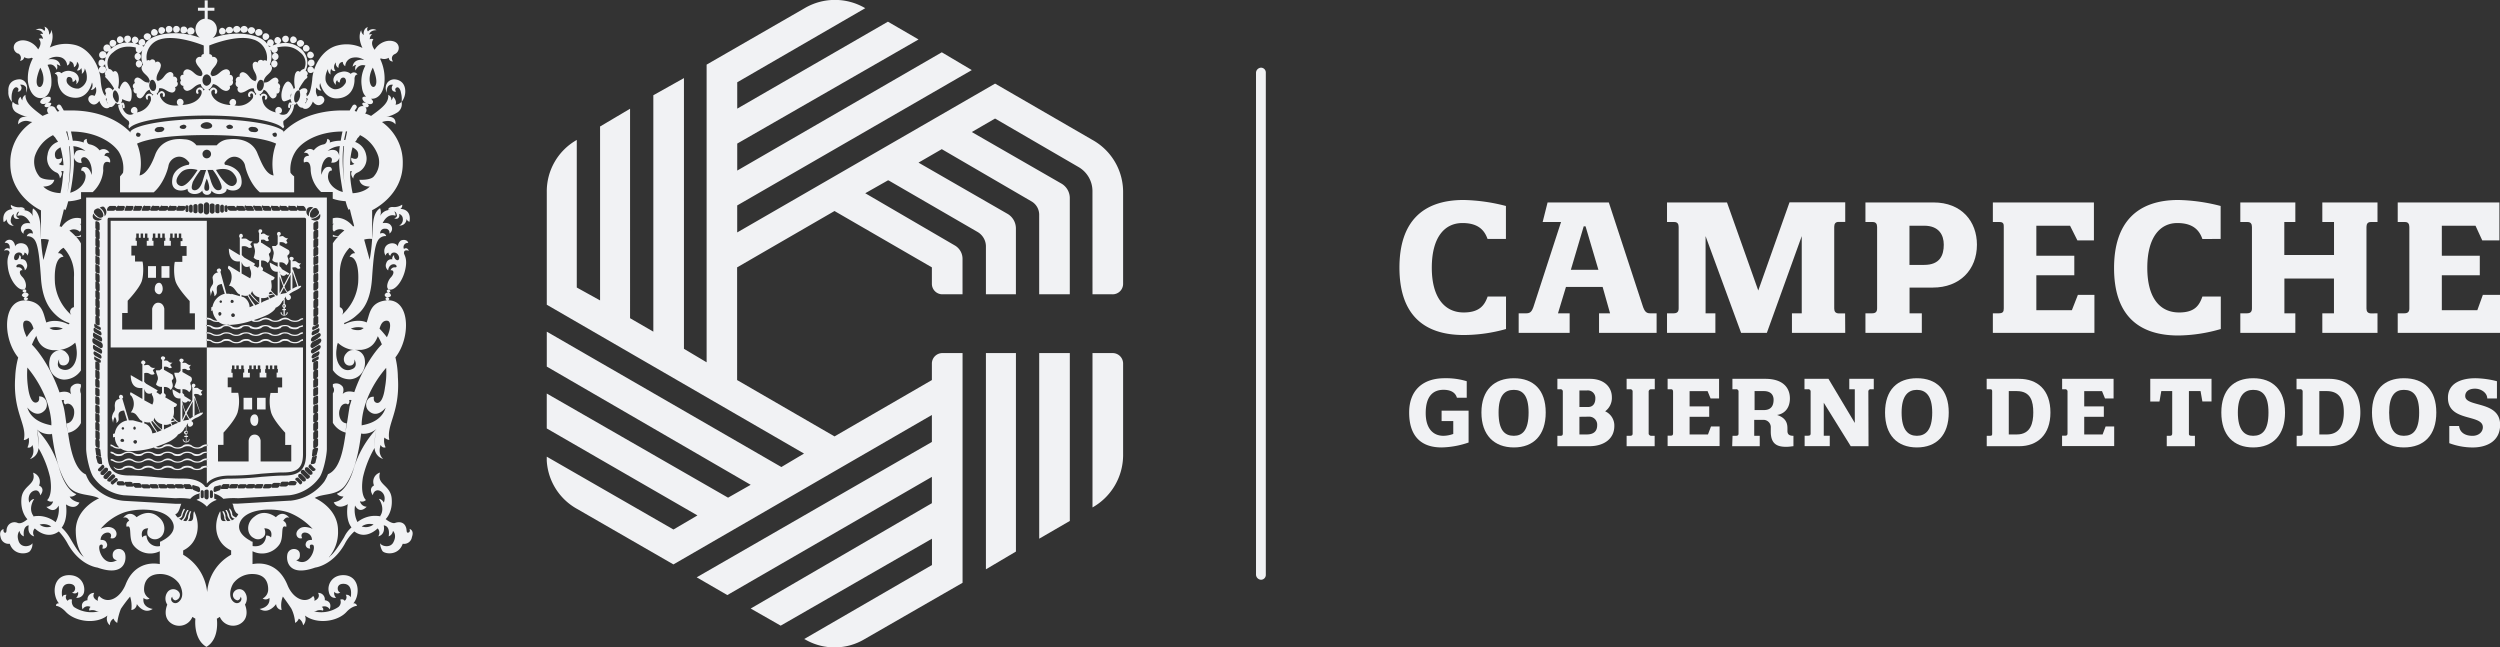 <svg id="Capa_1" data-name="Capa 1" xmlns="http://www.w3.org/2000/svg" xmlns:xlink="http://www.w3.org/1999/xlink" viewBox="0 0 833.69 215.9"><rect x="0" y="0" width="833.69" height="215.9" fill="#333333" stroke="none"/><defs><style>.cls-1{fill:none;}.cls-2{clip-path:url(#clip-path);}.cls-3{fill:#f1f2f4;}.cls-4{clip-path:url(#clip-path-2);}.cls-5{clip-path:url(#clip-path-3);}</style><clipPath id="clip-path" transform="translate(-122.56 -600.12)"><rect class="cls-1" x="122.49" y="600.22" width="138.48" height="215.89"/></clipPath><clipPath id="clip-path-2" transform="translate(-122.56 -600.12)"><rect class="cls-1" x="122.49" y="600.02" width="833.96" height="216.3"/></clipPath><clipPath id="clip-path-3" transform="translate(-122.56 -600.12)"><rect class="cls-1" x="304.89" y="600.02" width="192.41" height="216.3"/></clipPath></defs><g class="cls-2"><path class="cls-3" d="M159.46,673.75h32.07V716H159.46Zm26.35,30.85v-4.09s-3.88-4.08-4.7-6.54c-.82-2.65-.41-6.53-.2-6.53h2.45v-2h1.43v-3.27h-2v-1.64h.61v-1H183V678h-.82v1.43h-.61V678h-.82v1.43h-.61V678h-.82v1.43h-.2v1h.41v1.64h-2.25v-1.64h.41v-1h-.2V678h-.82v1.43H176V678h-.82v1.43h-.82V678h-.82v1.43h-.2v1h.41v1.64h-2.25v-1.64h.61v-1h-.4V678h-.82v1.43h-.61V678h-.82v1.43h-.61V678H168v1.43h-.2v1h.4v1.64h-1.83v3.27h1.22v2h2.45c.21,0,.61,3.88-.2,6.53-.82,2.46-4.7,6.54-4.7,6.54v4.09h-1.84v5.51h10v-6.94s.41-2,2-2c1.84,0,2.05,2,2.05,2v6.94h10.21V704.6Zm-13.89-15.73h2.66v3.88h-2.66Zm7.15,3.88h-2.66v-3.88h2.66Zm-2.25,3.68c0,1-.61,1.83-1.22,1.83a1.64,1.64,0,0,1-1.43-1.83c0-1.23.61-2,1.43-2C176.21,694.38,176.82,695.2,176.82,696.43Zm22.27,62.29c-4.7,0-6.74,1.64-7.56,2.66V716H223.6v35.54c0,5.11-2.45,6.13-6.74,6.13-1.84,0-4.29.21-7.15.41A92.35,92.35,0,0,1,199.09,758.72Zm18.58-10.21v-4.08s-3.88-4.09-4.69-6.74a14.14,14.14,0,0,1-.21-6.54h2.45v-1.84h1.43V726h-1.84v-1.63h.41v-1.23H215V722h-1v1.22h-.62V722h-.81v1.22H212V722h-.81v1.22h-.21v1.23h.41V726h-2.25v-1.63h.41v-1.23h-.2V722h-.82v1.22h-.61V722h-.82v1.22h-.61V722h-.82v1.22h-.41v1.23h.62V726h-2.25v-1.63H204v-1.23h-.21V722H203v1.22h-.82V722h-.82v1.22h-.61V722h-.82v1.22h-.2v1.23h.41V726h-1.64v3.27h1.23v1.84H202a14.14,14.14,0,0,1-.21,6.54c-.82,2.65-4.7,6.74-4.7,6.74v4.08h-1.83V754h10.21v-6.95s.2-2,2-2,2,2,2,2V754h10.22v-5.52Zm-13.89-15.73h2.86v3.88h-2.86Zm7.36,3.88h-2.86v-3.88h2.86Zm-2.45,3.48c0,1.22-.41,2-1.23,2s-1.43-.82-1.43-2c0-1,.61-1.84,1.43-1.84S208.69,739.11,208.69,740.14Zm14.91-26.35v-.62a3.33,3.33,0,0,0-1.23.62,2.41,2.41,0,0,1-1.43.41,3.18,3.18,0,0,1-1.63-.41,2,2,0,0,0-1.64-.62,2.51,2.51,0,0,0-1.84.62,2.38,2.38,0,0,1-1.43.41,2,2,0,0,1-1.42-.41,2.88,2.88,0,0,0-1.84-.62,2.84,2.84,0,0,0-1.84.62,2.7,2.7,0,0,1-2.86,0,2.49,2.49,0,0,0-1.84-.62,2.86,2.86,0,0,0-1.84.62,2,2,0,0,1-1.43.41,2.43,2.43,0,0,1-1.43-.41,2.49,2.49,0,0,0-1.84-.62,2,2,0,0,0-1.63.62,3.21,3.21,0,0,1-1.63.41,3,3,0,0,1-1.43-.41,1.56,1.56,0,0,0-1-.41,3.22,3.22,0,0,0-.82-.21l-.21.41.21.21h.82a1.49,1.49,0,0,1,.81.41,3.24,3.24,0,0,0,1.64.4,3.45,3.45,0,0,0,1.83-.4,2.36,2.36,0,0,1,1.43-.41,3.13,3.13,0,0,1,1.64.41,3.22,3.22,0,0,0,1.63.4,4.15,4.15,0,0,0,1.84-.4,2.34,2.34,0,0,1,1.43-.41,1.91,1.91,0,0,1,1.43.41,5,5,0,0,0,1.84.4,4.15,4.15,0,0,0,1.84-.4,2.7,2.7,0,0,1,2.86,0,4.14,4.14,0,0,0,1.83.4,5,5,0,0,0,1.84-.4,2,2,0,0,1,1.43-.41,2.34,2.34,0,0,1,1.43.41,4.15,4.15,0,0,0,1.84.4,3.24,3.24,0,0,0,1.64-.4A1.52,1.52,0,0,1,223.6,713.79Zm-32.07-2.45a3.19,3.19,0,0,1,1.63.4,3.13,3.13,0,0,0,1.64.41,3.34,3.34,0,0,0,1.83-.41,2.44,2.44,0,0,1,1.43-.4,3.24,3.24,0,0,1,1.64.4,3.11,3.11,0,0,0,1.63.41,4,4,0,0,0,1.84-.41,2.41,2.41,0,0,1,1.43-.4,2,2,0,0,1,1.43.4,4.75,4.75,0,0,0,1.84.41,4,4,0,0,0,1.84-.41,2.41,2.41,0,0,1,1.43-.4,2.44,2.44,0,0,1,1.43.4,4,4,0,0,0,1.83.41,4.75,4.75,0,0,0,1.84-.41,2,2,0,0,1,1.43-.4,2.41,2.41,0,0,1,1.43.4,4,4,0,0,0,1.84.41,3.13,3.13,0,0,0,1.64-.41c.2-.2.61-.2,1-.4v-.41a1.71,1.71,0,0,0-1.23.41,2.41,2.41,0,0,1-1.43.4,3.19,3.19,0,0,1-1.63-.4,3.13,3.13,0,0,0-1.64-.41,4,4,0,0,0-1.84.41,2.39,2.39,0,0,1-1.43.4,2,2,0,0,1-1.42-.4,4.84,4.84,0,0,0-1.84-.41,4.75,4.75,0,0,0-1.84.41,2.76,2.76,0,0,1-2.86,0,4,4,0,0,0-1.84-.41,4.8,4.8,0,0,0-1.84.41,2,2,0,0,1-1.43.4,2.44,2.44,0,0,1-1.43-.4,4,4,0,0,0-1.84-.41,3.11,3.11,0,0,0-1.63.41,3.22,3.22,0,0,1-1.63.4,3,3,0,0,1-1.43-.4,3.41,3.41,0,0,0-1.84-.41l-.21.2Zm29.41-4.29a3.18,3.18,0,0,1-1.63-.41,3,3,0,0,0-1.64-.61,3.86,3.86,0,0,0-1.84.61,2.38,2.38,0,0,1-1.43.41,2,2,0,0,1-1.42-.41,4.87,4.87,0,0,0-1.84-.61,4.76,4.76,0,0,0-1.84.61,2.41,2.41,0,0,1-1.43.41.72.72,0,0,1-.61-.21A36.24,36.24,0,0,0,212,705c2.45-1.43,2.45-2.24,2.45-2.24a4,4,0,0,0,2.25-2.25c.21,0,.21-.2.41-.41v1.43c-.2,0-.41.41-.41.62s.21.61.41.61v.41h-.41v.4h.41v1.64c-.41-.21-.61-.41-.61-.82l-.21-.2-.2.2a1.25,1.25,0,0,0,2.45,0l-.2-.2-.21.2c0,.41-.2.61-.61.82v-1.64h.41v-.4h-.41v-.41c.2,0,.41-.41.41-.61s-.21-.62-.41-.62V699.9h-.21a11.17,11.17,0,0,0,.62-1,1.17,1.17,0,0,0,.41,1.22c.81.41,2-.81.61-1.84a9.72,9.72,0,0,1,2-1.22c1.23-.61,2.25-1.23,2-1.64a1.5,1.5,0,0,0-.81.21l-1.84-5.52-.21-.2v-.61c.41,0,1-.21,1.43.2a.86.86,0,0,0,1.23,0l-.41-.82.61-.81c-.61.2-.81,0-1.43-.41-.4-.41-1-.21-1.43-.21V687c.21-.2.41-.41.41-.61,0-.41-.41-.62-.81-.62a.66.66,0,0,0-.62.62c0,.2.21.41.41.61v4.09l-.2.2-2.05,3.88a20.43,20.43,0,0,1-1.22-3.88,1.07,1.07,0,0,0,2,.2c.41.41.82.41,1-.2l-2.45-1.43-.2-.41-.62-.61v-1.23H216a2,2,0,0,1,2,1c1.84-1.63-.2-2.86.61-3.47a1.06,1.06,0,0,0,.21-1.63L216,681.92h-.21v-1a2.43,2.43,0,0,1,1.64.21c.41.61,1,0,1,0l-.41-.82.61-.82c-.4.21-.81,0-1.43-.41-.2-.4-1-.2-1.43,0v-.4c.41-.21.41-.41.41-.62a.61.61,0,1,0-1.22,0,.78.78,0,0,0,.2.62v2.86l-.61.61h-1.23c0,1.22.82,1.84.41,3.06a6,6,0,0,1-.41,1.64,2.15,2.15,0,0,0,1.84.81v1.43l-2.65-1.43c0,1.43.61,3.27,2.65,3.07v7.76c0,.2-.2.2-.41.2a7.76,7.76,0,0,1-1.83-1.84c.61-1.43-.21-3.26.2-3.26a1,1,0,0,0,1-1l-4.08-2.25.2-.21v-.61l-.61-.61V687h.2a2.29,2.29,0,0,1,2,.82c1.64-1.64-.2-2.86.62-3.27a1.23,1.23,0,0,0,.2-1.63l-2.86-1.84h-.2v-1c.41,0,1-.21,1.43.2a.84.84,0,0,0,1.22,0l-.41-.82.62-.81c-.41.2-.82,0-1.43-.41-.41-.41-1-.21-1.43,0v-.41c.2-.21.41-.41.41-.61a.55.55,0,0,0-.62-.62.54.54,0,0,0-.61.62.77.77,0,0,0,.2.61v2.86l-.61.61h-1.22c0,1.23.61,1.84.4,3.07a6,6,0,0,1-.4,1.63,2.15,2.15,0,0,0,1.83.82v2l-.4.61-1.43-.82c.2,0,.4-.2.4-.61L204,686l-.21-.21-.61-.61v-2.86a2.52,2.52,0,0,1,2,.21c.62.61,1.43,0,1.43,0l-.61-1,.82-1c-.62.21-1,0-1.84-.61-.41-.41-1.43-.2-1.84-.2v-.41a.44.44,0,0,0,.41-.41c0-.41-.2-.82-.61-.82s-.62.41-.62.82c0,.2,0,.41.21.41v5.92L198.88,683c0,2,.61,4.69,3.68,4.28v3.68l-3.68-2.25c-.41.41-.41,1,0,1.23,1.23,1.23,1.23,3.68,0,5.51,0,0,.82-.2,1.84,1,.82,1,1,1.63,1.84,1.83v.62l-2.86-.82v.2a3.1,3.1,0,0,0-1.43-.2h-.21l-2-7.35a.75.75,0,0,0,.21-.62c-.21-.4-.62-.61-.82-.4-.41,0-.61.4-.61.81.2.21.41.41.61.41a2.2,2.2,0,0,0-2,1.64c0,.81.41,1.63,0,2.45-.41.61-1,1.43-.82,2.24a9.46,9.46,0,0,1,.2,1.64,8.91,8.91,0,0,1,.62-2,3.44,3.44,0,0,1,.61,2,1.63,1.63,0,0,0,.82-1.43c0-1-.21-1.64.41-2.25a4.32,4.32,0,0,1,1.22-.41l1,3.27a5.5,5.5,0,0,0-4.08,4.29.65.65,0,0,1-.41.2v1.23c.2,0,.2,0,.41-.21a6.14,6.14,0,0,0,1.63,3.48h-.2a3,3,0,0,1-1.43-.41,3.15,3.15,0,0,0-1.84-.61l-.21.4.21.21a3.09,3.09,0,0,1,1.63.41,3.23,3.23,0,0,0,1.64.41h.61a4.91,4.91,0,0,0,2.86,1l.41-.21v.21a25.08,25.08,0,0,0,7.76-1.43l.2.2a2.54,2.54,0,0,0,1.23.21,4.14,4.14,0,0,0,1.84-.41,2.7,2.7,0,0,1,2.86,0,4.12,4.12,0,0,0,1.83.41,4.94,4.94,0,0,0,1.84-.41,2,2,0,0,1,1.43-.41,2.34,2.34,0,0,1,1.43.41,4.14,4.14,0,0,0,1.84.41,3.23,3.23,0,0,0,1.64-.41,1.52,1.52,0,0,1,1-.41v-.41a1.71,1.71,0,0,0-1.23.41A2.41,2.41,0,0,1,220.94,707.05Zm-3.47-4.9c0,.2,0,.2-.21.2s-.2,0-.2-.2,0-.21.2-.21S217.47,701.94,217.47,702.15Zm2-10.42v5.1l.61-.4v-5.72l1.64,4.9a18,18,0,0,0-3.27,1.84,3.9,3.9,0,0,1-1-1.84Zm-1.22,5.92-.41.21h.2a9.2,9.2,0,0,0-2,.4l1.22-2.24A4.54,4.54,0,0,0,218.29,697.65Zm-2.46-7.15c0,.21.21.41.21.62l-.21-.21Zm0,1.84c.41,1,.82,2.25,1.23,3.27l-1.23,2.25Zm0,5.92h0l-.4.21Zm-3.26-.81H213l.61.61a7.62,7.62,0,0,0-1.23.2.7.7,0,0,0-.2-.4C212.36,697.65,212.57,697.65,212.57,697.45Zm-.41,1.22a8.56,8.56,0,0,0,1.63-.41l.61.62c-.61.2-1.22.61-1.83.81a1.07,1.07,0,0,0-.41-.81Zm-2.45.82a4,4,0,0,0,2-.2l.2-.21c.21.21.21.41.41.82-.61.2-1.43.61-2,.82-.2.2-.41.2-.61.4Zm-13.89,5.92c-.21,0-.41-.41-.41-.61,0-.41.2-.61.41-.61a.54.54,0,0,1,.61.61A.65.65,0,0,1,195.82,705.41Zm.41-4.29a.41.41,0,1,1,.4-.4A.43.43,0,0,1,196.23,701.12Zm3.67-1a.55.55,0,0,1,.62.62c0,.2-.21.4-.62.4a.44.44,0,0,1-.41-.4C199.49,700.31,199.7,700.1,199.9,700.1Zm.41,5.72a.61.61,0,1,1,.61-.61A.54.54,0,0,1,200.31,705.82Zm7.35-3.88v-.2a18.89,18.89,0,0,1-2.24-3.27l.41-.21h.2a14.59,14.59,0,0,0,3.06,3.07A10.2,10.2,0,0,0,207.66,701.94Zm1.43-2.65v1.83a40,40,0,0,1-2.86-3.06c.21-.41.41-.61.41-1A3.1,3.1,0,0,0,209.09,699.29Zm-5.92-11.85c.61,2,2,1.84,2.66,1.43a2.27,2.27,0,0,0,.2,1,3.78,3.78,0,0,1,0,3.06l-2.86-1.63Zm2.66,15.11c0-2-1.64-3.47-2.45-3.47h-.21v-.61a3,3,0,0,0,2,.2,29.32,29.32,0,0,0,2,3.27A11.73,11.73,0,0,1,205.83,702.55Zm-14.3,6.34a2,2,0,0,1,1.63.61,3.23,3.23,0,0,0,1.64.41,3.43,3.43,0,0,0,1.83-.41,1.6,1.6,0,0,1,1.43-.61,2,2,0,0,1,1.64.61,3.21,3.21,0,0,0,1.63.41,4.14,4.14,0,0,0,1.84-.41,1.58,1.58,0,0,1,1.43-.61c.82,0,1.23.2,1.43.61a4.94,4.94,0,0,0,1.84.41,4.14,4.14,0,0,0,1.84-.41,2,2,0,0,1,2.86,0,4.12,4.12,0,0,0,1.83.41,4.94,4.94,0,0,0,1.84-.41c.21-.41.62-.61,1.43-.61a1.58,1.58,0,0,1,1.43.61,4.14,4.14,0,0,0,1.84.41,2,2,0,0,0,1.64-.62,8.72,8.72,0,0,1,1-.2v-.61a8.7,8.7,0,0,1-1.23.41,2.41,2.41,0,0,1-1.43.4,3.19,3.19,0,0,1-1.63-.4,3.13,3.13,0,0,0-1.64-.41,4,4,0,0,0-1.84.41,2.39,2.39,0,0,1-1.43.4,2,2,0,0,1-1.42-.4,4.84,4.84,0,0,0-1.84-.41,4.75,4.75,0,0,0-1.84.41,2.76,2.76,0,0,1-2.86,0,4,4,0,0,0-1.84-.41,4.8,4.8,0,0,0-1.84.41,2,2,0,0,1-1.43.4,2.44,2.44,0,0,1-1.43-.4,4,4,0,0,0-1.84-.41,3.11,3.11,0,0,0-1.63.41,3.22,3.22,0,0,1-1.63.4,3,3,0,0,1-1.43-.4,3.41,3.41,0,0,0-1.84-.41l-.21.2Zm-32.48,46.56h-.2l-.21.41.41.21h.21C159.26,755.86,159.05,755.66,159.05,755.45Zm4.9,1a3.13,3.13,0,0,1,1.64-.41,2.91,2.91,0,0,1,1.43.41,3.53,3.53,0,0,0,1.84.4,3.22,3.22,0,0,0,1.63-.4,3.11,3.11,0,0,1,1.63-.41,2.84,2.84,0,0,1,1.43.41,3.53,3.53,0,0,0,1.84.4,3.24,3.24,0,0,0,1.64-.4,2.87,2.87,0,0,1,1.43-.41,3.11,3.11,0,0,1,1.63.41,3.22,3.22,0,0,0,1.63.4,3.5,3.5,0,0,0,1.84-.4,2.91,2.91,0,0,1,1.43-.41,3.13,3.13,0,0,1,1.64.41,3.19,3.19,0,0,0,1.63.4,3.53,3.53,0,0,0,1.84-.4,1.91,1.91,0,0,1,1.43-.41l.2-.41-.2-.21a3.51,3.51,0,0,0-1.84.41c-.2.41-.61.62-1.43.62a1.86,1.86,0,0,1-1.43-.62,3.51,3.51,0,0,0-1.84-.41,3.21,3.21,0,0,0-1.63.41,2,2,0,0,1-1.64.62,1.86,1.86,0,0,1-1.43-.62,3.43,3.43,0,0,0-1.83-.41,3.23,3.23,0,0,0-1.64.41,1.85,1.85,0,0,1-1.43.62,2,2,0,0,1-1.63-.62,3.23,3.23,0,0,0-1.64-.41,3.43,3.43,0,0,0-1.83.41,1.86,1.86,0,0,1-1.43.62,2,2,0,0,1-1.64-.62,3.18,3.18,0,0,0-1.63-.41,3.51,3.51,0,0,0-1.84.41,1.86,1.86,0,0,1-1.43.62,2,2,0,0,1-1.63-.62.63.63,0,0,1-.41-.2c.41.41.61.82,1,1a1.55,1.55,0,0,0,1,.2A3.17,3.17,0,0,0,164,756.48Zm-1.63-4.29a2,2,0,0,0,1.63-.62,3.24,3.24,0,0,1,1.64-.4,3,3,0,0,1,1.43.4,2.21,2.21,0,0,0,1.84.62,2,2,0,0,0,1.63-.62,3.22,3.22,0,0,1,1.63-.4,3,3,0,0,1,1.43.4,2.21,2.21,0,0,0,1.84.62,2,2,0,0,0,1.64-.62,3,3,0,0,1,1.43-.4,3.22,3.22,0,0,1,1.63.4,2,2,0,0,0,1.63.62,2.19,2.19,0,0,0,1.84-.62,3,3,0,0,1,1.43-.4,3.24,3.24,0,0,1,1.64.4,2,2,0,0,0,1.63.62,3.15,3.15,0,0,0,1.84-.62,2,2,0,0,1,1.43-.4l.2-.21-.2-.2a3.41,3.41,0,0,0-1.84.41,2,2,0,0,1-1.43.4,3,3,0,0,1-1.43-.4,3.41,3.41,0,0,0-1.84-.41,3.11,3.11,0,0,0-1.63.41,3.24,3.24,0,0,1-1.64.4,3,3,0,0,1-1.43-.4,3.34,3.34,0,0,0-1.83-.41,3.13,3.13,0,0,0-1.64.41,3,3,0,0,1-1.43.4,3.22,3.22,0,0,1-1.63-.4,3.13,3.13,0,0,0-1.64-.41,3.34,3.34,0,0,0-1.83.41,3,3,0,0,1-1.43.4,3.24,3.24,0,0,1-1.64-.4,3.09,3.09,0,0,0-1.63-.41,3.41,3.41,0,0,0-1.84.41,3,3,0,0,1-1.43.4,3.19,3.19,0,0,1-1.63-.4,1.73,1.73,0,0,0-1.23-.41v.41a3.55,3.55,0,0,0,1,.4A2.21,2.21,0,0,0,162.32,752.19Zm0,2.24A3.17,3.17,0,0,0,164,754a3.13,3.13,0,0,1,1.64-.41A2.91,2.91,0,0,1,167,754a3.53,3.53,0,0,0,1.84.4,3.22,3.22,0,0,0,1.63-.4,3.11,3.11,0,0,1,1.63-.41,2.84,2.84,0,0,1,1.43.41,3.53,3.53,0,0,0,1.84.4A3.24,3.24,0,0,0,177,754a2.87,2.87,0,0,1,1.43-.41,3.11,3.11,0,0,1,1.63.41,3.22,3.22,0,0,0,1.63.4,3.5,3.5,0,0,0,1.84-.4,2.91,2.91,0,0,1,1.43-.41,3.13,3.13,0,0,1,1.64.41,3.19,3.19,0,0,0,1.63.4,3.53,3.53,0,0,0,1.84-.4,1.91,1.91,0,0,1,1.43-.41l.2-.21-.2-.41a3.15,3.15,0,0,0-1.84.62,2,2,0,0,1-1.43.41,3,3,0,0,1-1.43-.41A3.15,3.15,0,0,0,185,753a3,3,0,0,0-1.63.62,3.23,3.23,0,0,1-1.64.41,3,3,0,0,1-1.43-.41,3.08,3.08,0,0,0-1.83-.62,3,3,0,0,0-1.64.62,3,3,0,0,1-1.43.41,3.21,3.21,0,0,1-1.63-.41,3,3,0,0,0-1.64-.62,3.08,3.08,0,0,0-1.83.62,3,3,0,0,1-1.43.41,3.23,3.23,0,0,1-1.64-.41,3,3,0,0,0-1.63-.62,3.15,3.15,0,0,0-1.84.62,3,3,0,0,1-1.43.41,3.18,3.18,0,0,1-1.63-.41,1.73,1.73,0,0,0-1.23-.41v.41c.41.2.82.2,1,.41A3.53,3.53,0,0,0,162.32,754.43Zm29.21-6.12a3.15,3.15,0,0,0-1.84.61,2,2,0,0,1-1.43.41,3,3,0,0,1-1.43-.41,2.21,2.21,0,0,0-1.84-.61,2,2,0,0,0-1.63.61,3.23,3.23,0,0,1-1.64.41,3,3,0,0,1-1.43-.41,2.17,2.17,0,0,0-1.83-.61,2,2,0,0,0-1.64.61,3,3,0,0,1-1.43.41c-.41,0-.61-.21-.81-.21a36.24,36.24,0,0,0,4.69-1.84c2.45-1.42,2.66-2.24,2.66-2.24a4,4,0,0,0,2.25-2.25l.4-.41v1.43a.55.55,0,0,0-.61.62c0,.2.21.4.61.61v.41h-.4l-.21.2.21.21h.4v1.63c-.4-.21-.81-.41-.81-.82l-.21-.2v.2a1,1,0,0,0,1,1c.82,0,1.23-.41,1.23-1l-.2-.2v.2c0,.41-.41.61-.82.82v-1.63h.41l.2-.21-.2-.2h-.41V745c.41-.21.41-.41.41-.61,0-.41,0-.62-.41-.62v-1.63a2.85,2.85,0,0,1,.61-1s-.41.81.21,1.22c.81.41,2.24-1,.81-1.84a5.86,5.86,0,0,1,2-1.22c1.23-.61,2-1.23,1.84-1.63a3.25,3.25,0,0,0-.81.2l-1.84-5.52-.21-.2v-.61a2.43,2.43,0,0,1,1.64.2c.41.61,1,0,1,0l-.41-.82.61-.81c-.41.2-.81,0-1.43-.41-.2-.41-1-.21-1.43-.21v-.2c.21-.2.41-.41.41-.61a.61.61,0,1,0-1.22,0,.75.75,0,0,0,.2.61v4.29l-2.25,3.88a20.43,20.43,0,0,1-1.22-3.88,1.07,1.07,0,0,0,2,.2c.41.41.82.41,1-.2L184,732.17v-.41l-.61-.61v-1.23a2.44,2.44,0,0,1,2.25,1c1.63-1.63-.21-2.85.61-3.47a1.23,1.23,0,0,0,0-1.63l-2.86-1.64v-1c.41,0,1-.2,1.43.21a1.14,1.14,0,0,0,1.22,0l-.4-.82.61-.82c-.61.21-.82,0-1.43-.41-.41-.4-1-.2-1.43-.2v-.2c.2-.21.41-.41.41-.62,0-.4-.41-.61-.82-.61a.66.66,0,0,0-.61.61c0,.21.2.41.41.62v2.86l-.62.61H180.7c0,1.22.82,1.84.62,3.06-.21.62-.62,1.64-.62,1.64a2.33,2.33,0,0,0,2.05.81v1.23l-.21.2-2.45-1.43c0,1.43.41,3.27,2.66,3.07v7.76c-.21,0-.41.2-.62.2a8,8,0,0,1-1.84-1.84c.62-1.42,0-3.26.41-3.26a.83.83,0,0,0,.82-1l-3.88-2.25.2-.41v-.41l-.61-.61v-2a2.42,2.42,0,0,1,2.25,1c1.63-1.64-.21-2.86.61-3.47.41-.21.41-.82,0-1.64l-2.86-1.63v-1a2,2,0,0,1,1.43.2.86.86,0,0,0,1.23,0l-.62-.82.82-.81a1.27,1.27,0,0,1-1.43-.41c-.41-.41-1.22-.21-1.43-.21v-.2c.21-.2.41-.41.41-.61,0-.41-.41-.62-.82-.62a.66.66,0,0,0-.61.62c0,.2.2.41.41.61V723l-.82.61h-1.22c0,1.23.81,1.84.61,3.07-.21.61-.61,1.63-.61,1.63a2.33,2.33,0,0,0,2,.82v2l-.61.61-1.23-.82c0-.2.2-.2.41-.61l-3.88-2.24-.62-.62v-2.86a2,2,0,0,1,1.84.21,1.41,1.41,0,0,0,1.64,0l-.62-1.23.82-.82a1.65,1.65,0,0,1-1.84-.61c-.61-.61-1.43-.2-1.84-.2v-.41c.21,0,.41-.21.41-.61a.91.91,0,0,0-.81-.62.92.92,0,0,0-.62.62c0,.4.21.61.41.61v5.92l-3.88-2.24c0,2,.61,4.69,3.88,4.28v3.68l-3.88-2.25a.77.77,0,0,0,.21,1.23,4.62,4.62,0,0,1-.21,5.52,2.26,2.26,0,0,1,2,1c.82,1,1,1.63,1.84,1.83v.62l-3.06-.82h-1.43L163.34,733c.21-.21.41-.41.21-.62,0-.4-.41-.61-.82-.61a.75.75,0,0,0-.41,1,.43.43,0,0,0,.41.41,1.68,1.68,0,0,0-1.84,1.64c-.2.81.21,1.63-.2,2.45a4.26,4.26,0,0,0-.82,2.24l.41,1.64a3.94,3.94,0,0,1,.61-2s.82,1.23.41,2a1.32,1.32,0,0,0,.82-1.43c0-1-.21-1.64.4-2.25a2,2,0,0,1,1.43-.41l1,3.27a5,5,0,0,0-4.09,4.29,1.61,1.61,0,0,1-.61.2v1.23a.75.75,0,0,1,.61-.2,4.93,4.93,0,0,0,1.43,3.47,3.18,3.18,0,0,1-1.63-.41,3.28,3.28,0,0,0-1.23-.61v.61a1.52,1.52,0,0,1,1,.41,3.51,3.51,0,0,0,1.84.41h.61a4.71,4.71,0,0,0,2.86.81H166a26.17,26.17,0,0,0,8-1.22v.2a3,3,0,0,0,1.43.21,3.23,3.23,0,0,0,1.64-.41,2.87,2.87,0,0,1,1.43-.41,3.11,3.11,0,0,1,1.63.41,3.21,3.21,0,0,0,1.63.41,3.48,3.48,0,0,0,1.84-.41,2.91,2.91,0,0,1,1.43-.41,3.13,3.13,0,0,1,1.64.41,3.18,3.18,0,0,0,1.63.41,3.51,3.51,0,0,0,1.84-.41,1.91,1.91,0,0,1,1.43-.41l.2-.41ZM185,744.43c0,.2-.2.2-.41.2a.2.2,0,0,1-.2-.2.7.7,0,0,1,.2-.41A.43.43,0,0,1,185,744.43ZM186.83,734v5.1l.61-.4v-5.93l1.84,5.11a13.36,13.36,0,0,0-3.27,1.84h-.2a15.17,15.17,0,0,1-1-1.84Zm-1.22,5.92-.21.21a9.2,9.2,0,0,0-2,.4h.2l1-2.24A11.57,11.57,0,0,0,185.61,739.93Zm-2.25-7.15v0Zm0,1.84a19.54,19.54,0,0,0,1,3.27l-1,2.25Zm0,5.92h0l-.41.21Zm-3.27-.81h.41c0,.2.2.41.41.61-.41,0-.82.2-1.23.2v-.4Zm-.41,1.22a7.67,7.67,0,0,0,1.43-.41c.21.21.61.41.82.62a7.39,7.39,0,0,0-1.84.81C179.89,741.57,179.68,741.36,179.68,741Zm-2.45.82a3.32,3.32,0,0,0,1.84-.2l.2-.21c.21.21.41.41.41.61v.21c-.61.2-1.22.61-1.84.82-.2.2-.4.2-.61.4Zm-13.89,5.72c-.41,0-.61-.21-.61-.41a.61.61,0,1,1,1.22,0C164,747.28,163.75,747.49,163.34,747.49Zm.21-4.09a.41.41,0,1,1,.4-.4A.43.43,0,0,1,163.55,743.4Zm3.88-1c.2,0,.41.21.41.62a.44.44,0,0,1-.41.4.43.43,0,0,1-.41-.4C167,742.59,167.22,742.38,167.43,742.38Zm.2,5.72a.93.93,0,0,1-.61-.61.65.65,0,0,1,.61-.61.54.54,0,0,1,.61.61A.65.65,0,0,1,167.63,748.1Zm7.35-3.88V744a18,18,0,0,1-2-3.27l.41-.21a21.57,21.57,0,0,0,3.06,3.07C176,743.81,175.39,744,175,744.22Zm1.64-2.65v1.83a12.92,12.92,0,0,1-2.86-3.06,2.27,2.27,0,0,0,.2-1A3.74,3.74,0,0,0,176.62,741.57Zm-5.93-11.85c.41,2,1.84,1.84,2.66,1.43a.64.64,0,0,0,0,.82,3.19,3.19,0,0,1,0,3.06l-2.66-1.43Zm2.66,14.91c-.2-1.84-1.84-3.27-2.66-3.27v-.61a3.53,3.53,0,0,0,1.84.2,31.89,31.89,0,0,0,2.25,3.27A4.58,4.58,0,0,1,173.35,744.63Zm80.48-118.06c-2.25.21-3.27,2.45-2.25,4.5a3.18,3.18,0,0,1,.2-1.84,1.52,1.52,0,0,1,1.84-.82,1.52,1.52,0,0,0-.2,1.84,1.2,1.2,0,0,0,1.22.41s-.61-.82,0-1.23c.62-.61,1.43.21,1.64,1.64a8.17,8.17,0,0,1,.2,3.06,5.76,5.76,0,0,0,1.23-3.47C257.71,627.59,255.66,626.57,253.83,626.57Zm5.31,149.92s.4,1-.41,1.23-.41-1-.82-1.84c-.41-1.23-1.63-2-3.47-1.43-.82.41-2.25-.41-3.27-1.23,0,0,2.45-2.24,2-6.94-.41-4.49-5.1-4.49-3.88-8.58a3.16,3.16,0,0,0-2,4.29s-2,.82-.41,3.27c0,0,.21-1.43,1.43-1.63s3.27,1.42,2.25,4.08c0,0-.62-1.23-1.64-1.23,0,0,2.25,3.07.41,5.72a.9.9,0,0,0,.61.21,9.92,9.92,0,0,0-3.47-.21,9.56,9.56,0,0,0-4.7,2,8.82,8.82,0,0,1-.81-5.52c1.63,3.07,3.88.41,3.88.41a2.37,2.37,0,0,1-2.25-1.84,1.83,1.83,0,0,0,2-.41s-2-1.43-1-7.55a35.22,35.22,0,0,1,3.88-9.81,22.63,22.63,0,0,1,.62-6.13,26.44,26.44,0,0,0-.62,5.93,4,4,0,0,0,2.86,3.88c-2-1.84-.81-4.7-.81-4.7a1.26,1.26,0,0,0,1.63.82,5.13,5.13,0,0,1-.41-3.27,3,3,0,0,0,1.64.82c-1-5.31,3.67-9.19,2.86-21a30,30,0,0,0-.82-6.54c5.31-6.74,4.9-19.81-3.07-19-5.51.61-5.51,4.69-6.53,7.35-1.64-.82-4.7-.82-7.35.61l-.21-.41a12.63,12.63,0,0,0,4.29-2.65c2.45-2,4.7-5.31,5.11-12.87.41-5.72.81-10,1.84-11.85a2.9,2.9,0,0,1,2.85-1.63,1.37,1.37,0,0,0-2-.82,1.46,1.46,0,0,1,1.64-1.63A1.28,1.28,0,0,1,252.4,678a1.85,1.85,0,0,0,.4-2.86c-.81-1-2.65-.61-2.65-.61,1.84-3.68,4.29-2.45,4.29-2.45a1.94,1.94,0,0,0-.41-1.43s.61,0,.82,1c.41,1-.82,1.23-.82,1.23,1,.61,2-.21,1.63-1.43a1.75,1.75,0,0,1,1.23,1.63,2.17,2.17,0,0,1-1.23,2.25,2.2,2.2,0,0,0,2.46-2.25,1.47,1.47,0,0,0,1,1c.61-3.47-1.64-4.29-3.07-4.29a1.35,1.35,0,0,0,.62-1.43,4.84,4.84,0,0,1-2.86.82c-1.64-.2-1.84.82-1.84.82a1.56,1.56,0,0,1,1,.2.93.93,0,0,0-1,0,3.69,3.69,0,0,0-2.66,2,3.65,3.65,0,0,0,0-2.65c-2.86,1.84-2.24,6.33-2.65,10.21a62,62,0,0,1-.82,7s-.61-2.25-1.84-6.74a6.7,6.7,0,0,1,2.66-.21v-9.6s10.21-4.7,10.21-15.52a16.39,16.39,0,0,0-6.95-13.89c.21,0,.62-.2.82-.2,2.66-.62,3.68,1,3.68,1,.41-3.27-3.27-2.45-3.27-2.45a10.92,10.92,0,0,0,4.09-1.64,3.35,3.35,0,0,0,1.22-3.47,2.83,2.83,0,0,1-2,1c.61-1.43-.82-2.66-.82-2.66a2.76,2.76,0,0,1-.61,1.23,1.63,1.63,0,0,0-1-1.84c.2,2.45-1.64,4.09-5.72,7a19.15,19.15,0,0,0-2-.82,1.58,1.58,0,0,0,0-2.25,1.87,1.87,0,0,0-2.25.41l-.61,1.23c-.21,0-.41-.21-.62-.21a4.54,4.54,0,0,1,.62-1c.4-.61-.62-1.84-1.43-.61-.21.41-.62,1-.82,1.43h-2.45c-10,0-16.55,3.88-19.81,7.35l.2-.41c-2.25-2.24-12.87-4.08-25.53-4.08-12.87,0-23.49,1.84-25.53,4.08v.41c-3.27-3.47-9.81-7.35-19.82-7.35h-2.45c-.2-.41-.61-1-.81-1.43-.82-1.23-1.84,0-1.43.61.2.21.41.61.81,1-.2,0-.4.21-.61.21a4.39,4.39,0,0,1-.82-1.23,1.62,1.62,0,0,0-2-.41,1.41,1.41,0,0,0-.2,2.25c-.62.2-1.43.61-2,.82-3.88-2.86-5.71-4.5-5.71-7a1.89,1.89,0,0,0-1,1.84,2.89,2.89,0,0,1-.61-1.23,2.23,2.23,0,0,0-.61,2.66,2.56,2.56,0,0,1-2-1,3,3,0,0,0,1,3.47,12.34,12.34,0,0,0,4.08,1.64s-3.47-.82-3.27,2.45a3.49,3.49,0,0,1,3.68-1,9.18,9.18,0,0,0,1,.2A16.07,16.07,0,0,0,126,654.76c0,10.82,10.22,15.52,10.22,15.52v9.6a6.69,6.69,0,0,1,2.65.21c-1.22,4.49-1.84,6.74-1.84,6.74a60.68,60.68,0,0,1-.81-7c-.21-3.88.2-8.37-2.66-10.21a5.32,5.32,0,0,0,0,2.65,3.27,3.27,0,0,0-2.65-2,1,1,0,0,0-1,0,1.9,1.9,0,0,1,1-.2s-.21-1-1.84-.82a4.8,4.8,0,0,1-2.86-.82,1.34,1.34,0,0,0,.61,1.43c-1.22,0-3.68.82-3.06,4.29a1.48,1.48,0,0,0,1-1,2.29,2.29,0,0,0,2.45,2.25,1.89,1.89,0,0,1-1-2.25c.2-1.43,1-1.63,1-1.63-.41,1.22.61,2,1.84,1.43,0,0-1.23-.21-1-1.23s.81-1,.81-1H129a2.21,2.21,0,0,0-.62,1.43s2.46-1.23,4.29,2.45c0,0-1.83-.41-2.65.61a1.85,1.85,0,0,0,.41,2.86,1.39,1.39,0,0,1,1.43-1.63,1.45,1.45,0,0,1,1.63,1.63,1.37,1.37,0,0,0-2,.82,2.92,2.92,0,0,1,2.86,1.63c1,1.84,1.43,6.13,1.84,11.85.4,7.56,2.86,10.83,5.1,12.87a11.67,11.67,0,0,0,4.5,2.65l-.41.41c-2.66-1.43-5.72-1.43-7.36-.61-1-2.66-1-6.74-6.53-7.35-8-.82-8.38,12.25-2.86,19a29.25,29.25,0,0,0-1,6.54c-.82,11.85,4.08,15.73,2.86,21a2.53,2.53,0,0,0,1.63-.82,5.13,5.13,0,0,1-.41,3.27,1.27,1.27,0,0,0,1.64-.82s1.22,2.86-.82,4.7a4,4,0,0,0,2.86-3.88c0-2.66-.41-5.31-.41-5.93a27.64,27.64,0,0,1,.41,6.13,35.22,35.22,0,0,1,3.88,9.81c1,6.12-1,7.55-1,7.55a2,2,0,0,0,2,.41,2.37,2.37,0,0,1-2.25,1.84s2.46,2.66,4.09-.41a9,9,0,0,1-1,5.52,9.56,9.56,0,0,0-4.7-2,8.82,8.82,0,0,0-3.27.21,2,2,0,0,0,.62-.21c-2-2.65.2-5.72.2-5.72-1,0-1.63,1.23-1.63,1.23-.82-2.66,1-4.29,2.45-4.08,1,.2,1.22,1.63,1.22,1.63,1.84-2.45-.41-3.27-.41-3.27a3.16,3.16,0,0,0-2-4.29c1.23,4.09-3.47,4.09-3.88,8.58-.41,4.7,2,6.94,2,6.94-1,.82-2.24,1.64-3.27,1.23a2.57,2.57,0,0,0-3.47,1.43c-.41.82,0,2-.81,1.84-.62-.21-.41-1.23-.41-1.23s-1.64.41-1,2.66a2.71,2.71,0,0,0,3.06,2.25c1.43,4.08,5.92,3.47,6.74,2.45a3.71,3.71,0,0,0,.82-2.66c-.41,1-3.48,1.84-4.5-.41-1-2.45.21-3.67.21-3.67a2.27,2.27,0,0,0,1.43,1.83c-.41-3.67,1.63-3.67,1.63-3.67-.61,3.27,1.84,3.67,1.84,3.67a2.19,2.19,0,0,1,0-2.45l.2-.2c.41.41,4.09,3.88,8,1a19.35,19.35,0,0,1,3.06,4.29c4.09,7.15,9.81,7.76,9.81,7.76,9.19,3.27,9.8-2.65,9.19-4.7-.82-2.24-3.88-1.84-4.09.21s1.43,2,1.43,2c-4.69,2.86-6.94-4.7-5.51-5.11,1.22-.4.61,1.23.61,1.23a1.24,1.24,0,0,0,1.43-1.84c-.41-1.22-2-1-2-1a2.41,2.41,0,0,1,2.65-2.45c1.43.41.62,1.84.62,1.84,1.84.61,2.86-1.64,1.22-3.07-1.84-1.43-4.49,0-4.49,0a18.58,18.58,0,0,1,7.35-5.31c4.09-1.63,13.48-2,16.34,2.45s-3.88,7.15-3.88,7.15c.41,0,.61-.2.82-.2a2.09,2.09,0,0,1-.82.2v1.43a3.67,3.67,0,0,1-4.49-3.47,1.44,1.44,0,0,0-1.43.61s-1-3.06,2-3.06a3.15,3.15,0,0,0-.2,2.25,2.78,2.78,0,0,0,3.88,1c2-1,2.65-4.91-.41-7.15-3.47-2.86-7.15.2-7.15.2-2.45-2.65-4.49.21-4.49.21,1.43-.62,2,1,2,1a1.52,1.52,0,0,0-.82,2c2-1,.41,3.68,2.25,6.13a7.06,7.06,0,0,0,8.78,2v4.29c-4.49-.82-9.19,1-11.44,6.94-2,4.7-6.12,6.54-8.78,3.68a1.87,1.87,0,0,0-.41,1.63s-2.25-.81-1.22-2.65a2.18,2.18,0,0,0-2.25,2.45s-2.66.2-1.63,3.06a1.94,1.94,0,0,1,2.65-.81,1.14,1.14,0,0,0-.41,1.22,3,3,0,0,1,2,0,2.33,2.33,0,0,0,2.05,0,10.62,10.62,0,0,1-9.19-1.22,2.59,2.59,0,0,1-.62-2.45s-1-.41-1.43.4a1.44,1.44,0,0,1-.41-2s-1.22-.2-1.42.82c0,0-1-4.49,2.24-4.49,2.86,0,2.25,2.86,1,2.86a1.36,1.36,0,0,0,2-.21,2,2,0,0,1-.62,2,2.33,2.33,0,0,0,2.66-2c.41-2.45-1.23-5.92-5.72-5.51-4.9.61-4.9,6.74-2.66,9.39,0,0-1-.2-1,.82,0,0,1.43,0,3.27,2,3.06,3.27,10,4.29,13.89,1.23a2.86,2.86,0,0,0,.82,3.26,2.43,2.43,0,0,1,1.22-2.24,2.63,2.63,0,0,0,1.23,1.43,19.48,19.48,0,0,1,1.22-4.7,48.53,48.53,0,0,1,3.07-4.08,10.46,10.46,0,0,1,.41,4.49,2.06,2.06,0,0,0,1.83-2s2.25,3.67,5.31,1.63c0,0-3.67-.41-3.06-3.68a1.49,1.49,0,0,0,2,.21,3.38,3.38,0,0,1-1.84-3.07c0-3.06,1.84-5.1,5.32-5.1a7.77,7.77,0,0,1,5.92,2.65c1,1,2.45,4.5.61,6.33-1.63,1.84-3.67-.2-2.45-1.42a1.26,1.26,0,0,0,1,1.22,1.79,1.79,0,0,0,1.43-2.45,2.37,2.37,0,0,0-4.08-.2,3.66,3.66,0,0,0,0,4.08h0s-2.05,4.49,1.83,6.54a4.74,4.74,0,0,0,6.54-2.45l1,.61s-.81,6.74,3.68,9.39c4.49-2.65,3.47-9.39,3.47-9.39l1-.61a4.8,4.8,0,0,0,6.54,2.45c3.88-2.05,1.84-6.54,1.84-6.54h0a3.67,3.67,0,0,0,0-4.08,2.19,2.19,0,0,0-3.88.2,1.78,1.78,0,0,0,1.43,2.45,1.26,1.26,0,0,0,1-1.22c1,1.22-1,3.26-2.66,1.42s-.41-5.31.61-6.33a7.81,7.81,0,0,1,5.93-2.65c3.67,0,5.31,2,5.31,5.1a3.38,3.38,0,0,1-1.84,3.07,1.8,1.8,0,0,0,2.25-.21c.41,3.27-3.27,3.68-3.27,3.68,3.06,2,5.51-1.63,5.51-1.63a2.06,2.06,0,0,0,1.84,2,7.81,7.81,0,0,1,.41-4.49s1.84,2.45,2.86,4.08a12.73,12.73,0,0,1,1.23,4.7,2.58,2.58,0,0,0,1.22-1.43,3,3,0,0,1,1.43,2.24,3,3,0,0,0,.61-3.26c4.09,3.06,11,2,13.89-1.23,1.84-2,3.47-2,3.47-2a1,1,0,0,0-1.22-.82c2.25-2.65,2.25-8.78-2.66-9.39-4.29-.41-6.12,3.06-5.51,5.51.41,2.45,2.45,2,2.45,2a2,2,0,0,1-.61-2,1.35,1.35,0,0,0,2,.21c-1,0-1.63-2.86,1-2.86,3.47,0,2.45,4.49,2.45,4.49a1.52,1.52,0,0,0-1.63-.82,1.43,1.43,0,0,1-.41,2c-.41-.81-1.43-.4-1.43-.4a2.15,2.15,0,0,1-.61,2.45,10.19,10.19,0,0,1-9,1.22,1.93,1.93,0,0,0,1.84,0,3,3,0,0,1,2,0,.89.89,0,0,0-.41-1.22,2,2,0,0,1,2.66.81c1-2.86-1.64-3.06-1.64-3.06a2.17,2.17,0,0,0-2.24-2.45c1,1.84-1.23,2.65-1.23,2.65a1.84,1.84,0,0,0-.41-1.63c-2.45,2.86-6.74,1-8.58-3.68-2.45-5.92-6.94-7.76-11.64-6.94v-4.29a7.06,7.06,0,0,0,8.78-2c2-2.45.21-7.15,2.46-6.13a1.72,1.72,0,0,0-1-2s.82-1.64,2.05-1c0,0-2.05-2.86-4.5-.21,0,0-3.67-3.06-7.15-.2-3.06,2.24-2.45,6.13-.2,7.15a2.56,2.56,0,0,0,3.68-1,3.13,3.13,0,0,0-.21-2.25c3.27,0,2.25,3.06,2.25,3.06a1.73,1.73,0,0,0-1.63-.61s0,4.08-4.5,3.47v-1.43a3.36,3.36,0,0,1-.82-.2c.41,0,.62.2.82.2,0,0-6.53-2.65-3.88-7.15,2.86-4.49,12.26-4.08,16.34-2.45a21.67,21.67,0,0,1,7.56,5.31s-2.86-1.43-4.49,0c-1.84,1.43-.62,3.68,1,3.07,0,0-.82-1.43.61-1.84a2.41,2.41,0,0,1,2.65,2.45s-1.63-.2-2,1a1.32,1.32,0,0,0,1.43,1.84s-.61-1.63.82-1.23-1,8-5.52,5.11c0,0,1.43,0,1.23-2,0-2-3.27-2.45-4.09-.21-.61,2.05,0,8,9.2,4.7,0,0,5.71-.61,9.8-7.76a14.65,14.65,0,0,1,3.27-4.29c3.67,2.86,7.35-.61,7.76-1l.2.2a2.19,2.19,0,0,1,0,2.45s2.45-.4,1.84-3.67c0,0,2.25,0,1.64,3.67a2.28,2.28,0,0,0,1.43-1.83s1.43,1.22.2,3.67c-1,2.25-4.09,1.43-4.49.41a5.39,5.39,0,0,0,.81,2.66c.82,1,5.31,1.63,6.74-2.45a2.64,2.64,0,0,0,3.07-2.25C260.77,776.9,259.14,776.49,259.14,776.49Zm-123.37-1.43a4.64,4.64,0,0,1,3.88.62A4.1,4.1,0,0,1,135.77,775.06Zm109.68-38c2.86,2.86,5.72-1,5.72-1-1.63,5.31-7.76,5.72-8,5.92v-.81c.41-6.74,3.89-13.48,8.17-18.39a27.24,27.24,0,0,1-.4,6.54c-.41,3.27-1.43,5.52-2.86,5.11-1.23-.41-.82-2-.82-2C244.84,732.17,243.82,735.44,245.45,737.07Zm6.13-30c1.63,0,1.22,3.06,0,5.51a33.45,33.45,0,0,0-2.45-2.86C249.54,708.27,250.15,707.05,251.58,707.05Zm-6.74.61a4.11,4.11,0,0,1-.82,1.63A3.83,3.83,0,0,0,244.84,707.66Zm-1,1.84a4.8,4.8,0,0,1-1,.61,5.53,5.53,0,0,1-3.27-.41A6.17,6.17,0,0,1,243.82,709.5Zm-3.27,7.35a2.76,2.76,0,0,0-2.45,1c-1.84,1.84-.61,4.7,1.63,4.09,1.23-.41,1-2,1-2s1.43,2.45-.81,3.26c-3.07,1.43-5.93-2-5.11-6.94a5.82,5.82,0,0,1,.41-1.84A9.14,9.14,0,0,0,240.55,716.85ZM242,694.38a16.28,16.28,0,0,1-5.52,10.83,1.59,1.59,0,0,0-.61-2.66v-10c0-2.25-.2-6.13,3.27-9.81a4.53,4.53,0,0,1,1.84,1.84c-1.23-.2-1.84,1.22-1.84,1.22C240.55,685.6,242.39,687.64,242,694.38Zm-.21-48.2a3.5,3.5,0,0,0,.82-1,11.94,11.94,0,0,1,6.13,7.15,7.15,7.15,0,0,1-1.63,6.74c-1.23,1.22-4.7,1-4.7,1,.41,2.45,3.47,2.25,3.47,2.25s-1.63,2-5.72,2.24a37.84,37.84,0,0,1-.82-5.72v-1.63h.62c-.82,1,.41,2.45.41,2.45a2.16,2.16,0,0,1,1.42-2,5.08,5.08,0,0,0,2.86-5.93,5.7,5.7,0,0,0-3.67-4.28A4.14,4.14,0,0,0,241.77,646.18Zm-1.63,3.06c1,.62,1.84,1.23,1.84,2.25.2,2.66-2.25,1.23-2.25,1.23a1.58,1.58,0,0,0,1,2,2.19,2.19,0,0,1-1.43.41A20.84,20.84,0,0,1,240.14,649.24Zm-2.25-5.31h.41c-.2,1-.41,2.05-.61,2.86h-.41C237.49,645.77,237.69,645,237.89,643.93Zm-.81,4.91h.2a58.41,58.41,0,0,0,.61,15.72C237.08,659.46,236.46,653.94,237.08,648.84Zm-.21,15.31c-3.27-.81-5.31-3.47-4.9-5.71.2-1.64,1.23-1.43,1.23-1.43s.2-1.43-1.23-1.23c-1.63,0-2.25,2.66-2.25,2.66-.4-3.68,1.43-6.13,2.66-5.93,1.43.21.61,1.84.61,1.84,1.64.2,2.66-.82,2.66-1.84V655C235.85,658.23,236.46,661.5,236.87,664.15Zm-5.1-13.68a7.21,7.21,0,0,1,4.08-1.63,20.15,20.15,0,0,0-.2,3.47,2.5,2.5,0,0,0-.82-1.84C233.6,649.65,231.77,650.47,231.77,650.47Zm-17.37-6.13a.74.74,0,0,1,.41,1c0,.41-.41.41-.81.41a1.12,1.12,0,0,1-.62-1A1.61,1.61,0,0,1,214.4,644.34Zm-.61,14.3c-2.65-.41-4.08-4.29-5.31-7.15-1.22-3.47-4.7-5.51-9.8-4.9a5.65,5.65,0,0,0-3.88,2h-6.74a5.12,5.12,0,0,0-3.88-2c-5.11-.61-8.38,1.43-9.81,4.9-1,2.86-2.86,6.74-5.31,7.15a17.75,17.75,0,0,0-.82-10.62c2.66-1.23,9-2.86,23.29-2.86,14.09,0,20.42,1.63,23.08,2.86A19.57,19.57,0,0,0,213.79,658.64Zm-27,2.25a28,28,0,0,1,2.66-4.09h1.83s-.61,1.84-1.22,3.88c-.61,1.84-1.64,3.07-2.86,2.86C186.22,663.34,186.42,662.32,186.83,660.89Zm-4.08,1.22c-1.43-.41-2.05-2,0-4.29s5.71-1,5.71-1C186,660.68,184,662.52,182.75,662.11Zm7.35-10.62a1.43,1.43,0,1,1,1.43,1.43A1.39,1.39,0,0,1,190.1,651.49Zm1.43,8.17s1.84,4.09,0,4.09S191.53,659.66,191.53,659.66Zm.2-2.86h1.84a18.84,18.84,0,0,1,2.45,4.09c.61,1.43.82,2.45-.41,2.65s-2-1-2.65-2.86C192.35,658.64,191.73,656.8,191.73,656.8Zm2.86,0s3.68-1.22,5.72,1,1.23,3.88,0,4.29C198.88,662.52,196.84,660.68,194.59,656.8Zm12.67-14.3a1.41,1.41,0,0,1,1.43,1c-.21.62-.82.82-1.84.62a1.4,1.4,0,0,1-1.43-1C205.62,642.5,206.44,642.3,207.26,642.5Zm-8-.81c.61.2,1,.4,1,.81s-.41.62-1.22.62a.94.94,0,0,1-1-.82C198.06,642.09,198.68,641.69,199.29,641.69Zm-7.76-.82c1,0,1.84.61,1.84,1.22s-.82,1-1.84,1-2-.41-2-1S190.51,640.87,191.53,640.87Zm-7.76.82c.61,0,1,.4,1,.61a.94.94,0,0,1-1,.82c-.62,0-1.23-.21-1.23-.62S183,641.89,183.77,641.69Zm-8.17.81c1-.2,1.63,0,1.84.62a1.41,1.41,0,0,1-1.43,1c-.82.2-1.64,0-1.84-.62A1.4,1.4,0,0,1,175.6,642.5Zm-7.15,1.84a1.57,1.57,0,0,1,1,.41c.2.41-.2.82-.41,1-.41,0-.82,0-1-.41A.75.75,0,0,1,168.45,644.34ZM147.21,655v-2.45a2.23,2.23,0,0,0,2.65,1.84s-.82-1.63.61-1.84c1.23-.2,3.07,2.25,2.66,5.93,0,0-.61-2.66-2.25-2.66-1.43-.2-1.22,1.23-1.22,1.23s1-.21,1.43,1.43c.2,2.24-1.64,4.9-5.11,5.92A66.63,66.63,0,0,0,147.21,655Zm-.21-6.12a7.24,7.24,0,0,1,4.09,1.63s-1.84-.82-3.07,0a3.61,3.61,0,0,0-.81,1.84A19.2,19.2,0,0,0,147,648.84Zm-2,15.72h0a58,58,0,0,0,.61-15.72h.21A51,51,0,0,1,145,664.56Zm0-20.63c.2,1,.41,1.84.61,2.86h-.2a21.89,21.89,0,0,0-.82-2.86Zm-2.25,5.31a31.93,31.93,0,0,1,1,5.93,2.44,2.44,0,0,1-1.63-.41,1.58,1.58,0,0,0,1-2s-2.25,1.43-2.25-1.23C140.87,650.47,141.69,649.86,142.71,649.24ZM137,662.32s3.07.2,3.68-2.25c0,0-3.68.2-4.9-1a7.76,7.76,0,0,1-1.64-6.74,12,12,0,0,1,6.13-7.15c.21.41.61.61.82,1s.61.82.82,1.23a5.16,5.16,0,0,0-3.48,4.28,5.09,5.09,0,0,0,2.86,5.93c1.23.41,1.23,2,1.23,2s1.22-1.43.41-2.45h.81c0,.61-.2,1-.2,1.63a37.84,37.84,0,0,1-.82,5.72C138.63,664.36,137,662.32,137,662.32Zm3.88,32.06c-.4-6.74,1.43-8.78,2.86-8.58,0,0-.61-1.42-1.83-1.22a4.55,4.55,0,0,1,1.83-1.84,13,13,0,0,1,3.48,9.81v10a1.57,1.57,0,0,0-.82,2.66A16.28,16.28,0,0,1,140.87,694.38Zm6.74,20a5.82,5.82,0,0,1,.41,1.84c.82,4.9-2,8.37-5.1,6.94-2-.81-.62-3.26-.62-3.26s-.4,1.63.82,2c2.25.61,3.47-2.25,1.63-4.09a2.6,2.6,0,0,0-2.24-1A9.17,9.17,0,0,0,147.61,714.4Zm-4.08-4.7a5.76,5.76,0,0,1-3.27.41,3.28,3.28,0,0,1-1.22-.61A6.74,6.74,0,0,1,143.53,709.7Zm-4.7-.41a4.11,4.11,0,0,1-.82-1.63A4,4,0,0,0,138.83,709.29Zm-7.56-2.24c1.43,0,2,1.22,2.46,2.65a19.66,19.66,0,0,0-2.25,2.86C130.25,710.11,129.64,707.05,131.27,707.05Zm.41,29s2.86,3.88,5.72,1c1.64-1.63.61-4.9-1.84-4.7,0,0,.41,1.64-.81,2-1.43.41-2.45-1.84-2.86-5.11a29.88,29.88,0,0,1-.21-6.54c4.09,4.91,7.56,11.65,8,18.39V742C139.65,741.77,133.32,741.36,131.68,736.05Zm16.14,41.06c0,4.29,1.22,7.14,2.86,9l-.41-.41c-1.43-1-3.27-4.28-4.49-6.33a14.59,14.59,0,0,0-2.66-3.27c2.25-2.86,1.43-7.76,1.43-7.76s3.06,2.25,4.49-.61c0,0-2.45-.41-3.26-2a2.61,2.61,0,0,0,2.24-.82s-3.47-.82-5.72-8.58a31.13,31.13,0,0,0-7.55-13.07,6.39,6.39,0,0,0,5.1,1.63v-.4c.62,5.31,2.05,13.07,5.31,17.56,2.66,3.68,7.56,2.66,10.42,4.29C155.58,766.28,147.82,769.55,147.82,777.11ZM144.35,735c.81-.61,2.24-.2,2.86,1.63.4,1.84-.41,4.5-2.46,4.7l.41,3.07c-.61-3.27-.81-6.34-1.43-8.79-.2-.61-.4-1.43-.61-2a1,1,0,0,1,.82,0A1.06,1.06,0,0,0,144.35,735Zm75,32.07-17.36,1h-2a1.52,1.52,0,0,1,.41,1c.61,2.45,1.64,2.45,1.64,2.45a3.66,3.66,0,0,1-.82,1.23l-.21-.21a1.55,1.55,0,0,1-1-.81,2.74,2.74,0,0,0-.81-2h-.21V770a16.44,16.44,0,0,1,.61,1.84,1.31,1.31,0,0,0,1.23,1.22,4.33,4.33,0,0,1-1,.61v-.2a2.08,2.08,0,0,1-.82-1.43,5,5,0,0,0-.82-1.84h-.4v.21a3.2,3.2,0,0,1,.61,1.63,3.66,3.66,0,0,0,1,1.63,1.2,1.2,0,0,1-.82.21h-.2a1.71,1.71,0,0,1-.61-1.43,3.4,3.4,0,0,0-.62-1.84h-.41v.2a5.18,5.18,0,0,1,.62,1.84,1.25,1.25,0,0,0,.61,1.23h-1c-1.23-.21-.61-2.45-1-3.27-2.45,4.49-1.64,10.62,3.67,13.07v1.43a15.6,15.6,0,0,0-8,12.46,16.26,16.26,0,0,0-8-12.46v-1.43c5.11-2.45,5.93-8.58,3.68-13.07-.61.82.2,3.06-1.23,3.27h-.81a3.44,3.44,0,0,0,.61-1.23,3.54,3.54,0,0,1,.41-1.84v-.2h-.41a8.07,8.07,0,0,0-.61,1.84,1.7,1.7,0,0,1-.62,1.43,1.51,1.51,0,0,1-1-.21,3.57,3.57,0,0,0,1-1.63c.21-.82.62-1.63.82-1.63l-.2-.21H185a5.12,5.12,0,0,0-.81,1.84,3,3,0,0,1-1,1.43v.2c-.4-.2-.61-.41-1-.61a1.31,1.31,0,0,0,1.23-1.22,8.13,8.13,0,0,1,.82-1.84l-.21-.21h-.2a7.29,7.29,0,0,0-.82,2c0,.61-1,.81-1,.81v.21a2.89,2.89,0,0,1-1-1.23s1,0,1.63-2.45c.21-.41.21-.82.41-1h-1.84l-17.36-1a16.16,16.16,0,0,1-11.44-6.33,13.69,13.69,0,0,1-1.22-2.46c-3.68-1.63-5.11-8-5.93-13.88a6.09,6.09,0,0,0,4.29-3.27v-9.81a2.81,2.81,0,0,1,0-2.24v-.82a2.55,2.55,0,0,0-2.86.41c-1.22.81-.41,2.86-.41,2.86-1.22-1.23-3.06-.82-3.88-.62-2.45-7.14-6.33-13.07-9.19-15.93a19.08,19.08,0,0,1,1.43-2.86V712c.61,2.25,1.84,4.49,5.52,4.9h2.24a3.63,3.63,0,0,0-3.26,3.07c-.82,3.67,1.43,6.53,4.69,6.74a6.83,6.83,0,0,0,5.72-3.07V681.31a9.26,9.26,0,0,0-1.63-2.25,4.22,4.22,0,0,0,1.63,0v-.61a2.22,2.22,0,0,1-1.84.41,17.88,17.88,0,0,0-2-1.84,2.84,2.84,0,0,1,3.47.41,2.28,2.28,0,0,0,.41-.61v-1.43c0-.21-.2-.41-.41-.82l.41.41v-2c-2-.62-4.7.2-6.53,2.86a.75.75,0,0,0-.62-.21c.41-1.84,1-3.67,1.43-5.72h.21c.2.82.61-.2,1.22-2.65a15.86,15.86,0,0,0,4.29-.82v-2.25h3.88A11,11,0,0,0,157,657c-.2-2.86.82-3.27,2.25-2.66a1.81,1.81,0,0,0-1.84-2.25s0-1.22,1.63-1a2.19,2.19,0,0,0-3.27-.82,5.39,5.39,0,0,0-3.26-2c-1.23-.2-1-1.84-1-1.84s-1.23.21-1,1.23a10.17,10.17,0,0,0-3.67-.61c-.21-1.23-.41-2.25-.62-3.07,8.17,0,13.69,3.48,15.94,6.74a10.58,10.58,0,0,1,1.43,7,11.82,11.82,0,0,1-1,1.22v5.31h11.24c2.86-2.45,4.49-6.74,4.9-8.78.41-2.65,4.29-4.9,7-1l-.21.61c-.82,0-5.11,1-5.51,4.9-.62,4.29,3.67,4.09,5.1,3.07-.2,2,3.68,2.45,4.9.61a1.56,1.56,0,0,0,1.64,1.43,1.39,1.39,0,0,0,1.43-1.43c1.22,1.84,5.1,1.43,5.1-.61,1.23,1,5.52,1.22,4.91-3.07-.41-3.88-4.7-4.9-5.52-4.9l-.2-.61c2.65-3.88,6.53-1.63,6.94,1,.41,2,2,6.33,4.9,8.78h11.44v-5.31a5.43,5.43,0,0,1-1.22-1.22,11.17,11.17,0,0,1,1.63-7c2-3.26,7.56-6.74,15.73-6.74-.21.82-.41,1.84-.61,3.07a10.2,10.2,0,0,0-3.68.61c.41-1-.82-1.23-.82-1.23s0,1.64-1.22,1.84a5.41,5.41,0,0,0-3.27,2c-1.84-1.42-3.27.82-3.27.82,1.63-.2,1.63,1,1.63,1-2.24,0-1.63,2.25-1.63,2.25,1.23-.61,2.25-.2,2.25,2.66a10.8,10.8,0,0,0,3.47,7.14h3.88v2.25a15.86,15.86,0,0,0,4.29.82c.61,2.45,1.23,3.47,1.23,2.65h.2c.41,2,1,3.88,1.43,5.72h-.41c-2-2.45-4.7-3.27-6.74-2.65v2l.41-.41c-.21.41-.41.61-.41.82v1.43a2.28,2.28,0,0,0,.41.61,2.84,2.84,0,0,1,3.47-.41,17.88,17.88,0,0,0-2,1.84,3.35,3.35,0,0,1-1.84-.41v.61a5.27,5.27,0,0,0,1.84,0,9.79,9.79,0,0,0-1.84,2.25v42.28a6.83,6.83,0,0,0,5.72,3.07c3.27-.21,5.51-3.07,4.9-6.74a3.65,3.65,0,0,0-3.27-3.07h2.05c3.67-.41,4.9-2.65,5.72-4.9l-.21.2a19.08,19.08,0,0,1,1.43,2.86c-2.86,2.86-6.74,8.79-9.19,15.93-.82-.2-2.66-.61-3.88.62,0,0,.82-2-.41-2.86a2.54,2.54,0,0,0-2.86-.41v.82a1.81,1.81,0,0,1,0,2.24v9.81a7,7,0,0,0,4.29,3.27c-.82,5.92-2,12.25-5.92,13.88a13.65,13.65,0,0,1-1.23,2.46A16.21,16.21,0,0,1,219.31,767.1Zm16.54-30.44c.41-1.83,2-2.24,2.66-1.63a1.07,1.07,0,0,0,.41-1.43,1,1,0,0,1,.81,0c-.2.61-.41,1.43-.61,2-.41,2.45-.82,5.52-1.43,8.79l.41-3.07C236.06,741.16,235.24,738.5,235.85,736.66Zm1.23,29c-.82,1.63-3.27,2-3.27,2,1.43,2.86,4.7.61,4.7.61s-1,4.9,1.22,7.76a9.9,9.9,0,0,0-2.45,3.27c-1.22,2-3.27,5.31-4.7,6.33,0,0,0,.21-.41.41a13,13,0,0,0,3.07-9c0-7.56-7.76-10.83-7.76-10.83,2.65-1.63,7.55-.61,10.21-4.29,3.27-4.49,4.7-12.25,5.31-17.56v.4a6.42,6.42,0,0,0,5.11-1.63,33.76,33.76,0,0,0-7.56,13.07c-2.25,7.76-5.72,8.58-5.72,8.58A2.64,2.64,0,0,0,237.08,765.67Zm6.12,10a4.66,4.66,0,0,1,3.89-.62A4.12,4.12,0,0,1,243.2,775.68Zm3.68-141.35c.21-.41-.41-1.22-1.22-1.63-1-.41-2-.41-2.25,0-.21.61.41,1.43,1.22,1.84C245.66,635,246.68,635,246.88,634.33Zm-1.43,1.23c.21-.21-.2-.82-.82-1s-1-.21-1.22,0c-.21.41.2,1,.82,1.22C244.63,636,245.25,636,245.45,635.56Zm-19.4-13.28a1.14,1.14,0,0,0-1,1.23,1,1,0,0,0,1,1,1.14,1.14,0,0,0,1.22-1A1.32,1.32,0,0,0,226.05,622.28Zm-60.87-8a1.15,1.15,0,0,0,1-1.23,1,1,0,0,0-1-1c-.82,0-1.23.41-1.23,1A1.18,1.18,0,0,0,165.18,614.32Zm-2.66.2a1.14,1.14,0,0,0,1.23-1,1.32,1.32,0,0,0-1.23-1.23,1.15,1.15,0,0,0-1,1.23A1,1,0,0,0,162.52,614.52Zm-2.45,1.23a1.32,1.32,0,0,0,1.23-1.23,1.14,1.14,0,0,0-1.23-1,1,1,0,0,0-1,1A1.15,1.15,0,0,0,160.07,615.75Zm-1.83,1.63a1.14,1.14,0,0,0,1.22-1,1.23,1.23,0,1,0-2.45,0A1.14,1.14,0,0,0,158.24,617.38Zm-1.43,2.25a1.14,1.14,0,0,0,1.22-1,1.23,1.23,0,1,0-2.45,0A1.14,1.14,0,0,0,156.81,619.63Zm-.41,2.65a1.14,1.14,0,0,0,1.22-1A1.17,1.17,0,0,0,156.4,620c-.62,0-1,.4-1,1.22A1,1,0,0,0,156.4,622.28Zm12-2a1.23,1.23,0,0,0,0-2.45,1.25,1.25,0,0,0,0,2.45Zm.41,0a1.25,1.25,0,0,0,0,2.45,1.23,1.23,0,0,0,0-2.45Zm2.86-6.74a1.31,1.31,0,0,0,1.22-1.23,1.25,1.25,0,0,0-2.45,0A1.31,1.31,0,0,0,171.72,613.5Zm2.24-1.43a1.14,1.14,0,0,0,1.23-1,1.32,1.32,0,0,0-1.23-1.23,1.15,1.15,0,0,0-1,1.23A1,1,0,0,0,174,612.07Zm2.45-.61a1.32,1.32,0,0,0,1.23-1.23,1.14,1.14,0,0,0-1.23-1,1,1,0,0,0-1,1A1.15,1.15,0,0,0,176.41,611.46Zm2.46-.41a1.18,1.18,0,0,0,1.22-1.23,1.14,1.14,0,0,0-1.22-1,1,1,0,0,0-1,1C177.84,610.64,178.25,611.05,178.87,611.05Zm2.45,0a1.18,1.18,0,0,0,1.22-1.23,1.14,1.14,0,0,0-1.22-1,1,1,0,0,0-1,1C180.29,610.64,180.7,611.05,181.32,611.05Zm2.45.2c.81,0,1.22-.41,1.22-1a1.08,1.08,0,0,0-1.22-1.22c-.62,0-1,.4-1,1.22A1,1,0,0,0,183.77,611.25Zm2.45.41a1.14,1.14,0,0,0,1.22-1,1.23,1.23,0,1,0-2.45,0A1.15,1.15,0,0,0,186.22,611.66Zm31.66,2.66a1.15,1.15,0,0,0,1-1.23,1,1,0,0,0-1-1,1.14,1.14,0,0,0-1.23,1A1.32,1.32,0,0,0,217.88,614.32Zm2.45.2a1.14,1.14,0,0,0,1.22-1,1.32,1.32,0,0,0-1.22-1.23,1.15,1.15,0,0,0-1,1.23A1,1,0,0,0,220.33,614.52Zm2.45,1.23a1.32,1.32,0,0,0,1.22-1.23,1.25,1.25,0,0,0-2.45,0A1.33,1.33,0,0,0,222.78,615.75Zm.82.61a1,1,0,0,0,1,1,1.14,1.14,0,0,0,1.22-1,1.32,1.32,0,0,0-1.22-1.23A1.14,1.14,0,0,0,223.6,616.36Zm1.43,2.25a1,1,0,0,0,1,1,1.14,1.14,0,0,0,1.22-1,1.31,1.31,0,0,0-1.22-1.23A1.14,1.14,0,0,0,225,618.61Zm1.43,1.43a1.17,1.17,0,0,0-1.23,1.22,1.14,1.14,0,0,0,1.23,1,1,1,0,0,0,1-1C227.48,620.44,227.07,620,226.46,620Zm-12.06.2a1.24,1.24,0,0,0,0-2.45,1.23,1.23,0,0,0,0,2.45Zm-.4,2.45a1.23,1.23,0,0,0,0-2.45,1.25,1.25,0,0,0,0,2.45Zm-2.86-9.19a1.31,1.31,0,0,0,1.22-1.23,1.14,1.14,0,0,0-1.22-1,1,1,0,0,0-1,1A1.14,1.14,0,0,0,211.14,613.5Zm-2.25-1.43a1.15,1.15,0,0,0,1.23-1,1.23,1.23,0,1,0-2.46,0A1.15,1.15,0,0,0,208.89,612.07Zm-2.45-.61a1.32,1.32,0,0,0,1.22-1.23,1.25,1.25,0,0,0-2.45,0A1.33,1.33,0,0,0,206.44,611.46Zm-2.45-.41a1.18,1.18,0,0,0,1.22-1.23,1.25,1.25,0,0,0-2.45,0A1.18,1.18,0,0,0,204,611.05Zm-2.45,0a1.18,1.18,0,0,0,1.22-1.23,1.25,1.25,0,0,0-2.45,0A1.18,1.18,0,0,0,201.54,611.05Zm-2.45.2a1.14,1.14,0,0,0,1.22-1,1.23,1.23,0,0,0-2.45,0A1.14,1.14,0,0,0,199.09,611.25Zm-2.46.41a1.14,1.14,0,0,0,1.23-1,1.32,1.32,0,0,0-1.23-1.23,1.15,1.15,0,0,0-1,1.23A1,1,0,0,0,196.63,611.66Zm-72.71,72.1s1.64-.61,1.84.62c0,.61-1,1.42-.61,4.49.41,4.7,3.67,8.58,5.51,7.76,1-.41.61-2.86-.61-4.08-1.43-1.43-.82-2.46,0-2.25a1.37,1.37,0,0,0-1.43-1c-1.23.2-.41-1.64,1.22-.82a2.28,2.28,0,0,1,1,1.84,2,2,0,0,0,.61-2.45,1.65,1.65,0,0,0-2-1.23s.4-1-.41-1.43c0,0,0,1.23-.82,1.64-1,.4-1.23-.82-.61-1.84.81-1,2.45-.82,2.45.41a.82.82,0,0,0,.61-1,1.11,1.11,0,0,1,1,1,2.84,2.84,0,0,0,0-3.07c-.81-1.43-3.47-1.43-4.08,0a2.56,2.56,0,0,0-1-2,1.72,1.72,0,0,0-2.45.82c1.43-.21,1.83,1,1.63,2A1.19,1.19,0,0,0,123.92,683.76Zm4.7-65.77a1.66,1.66,0,0,1,.61,2.45,1.46,1.46,0,0,0,1.43-1.22,2.55,2.55,0,0,0,2.45.2l.41.21a14.19,14.19,0,0,0-1.63,7.76c.61,4.29,2.86,6.13,5.31,5.31,1.43-.61,2-2,2.45-3.88a12.54,12.54,0,0,0-1.23-7c2.25-.81,3.07,1.64,3.07,1.64a2.19,2.19,0,0,0,0-1.84,3.28,3.28,0,0,1,1.22.61c-.41-3.06-4.08-2.24-4.08-2.24a5,5,0,0,1,3.67-.82,3,3,0,0,1,2.66,2.86,1.29,1.29,0,0,0,.82-1.43c1.63.2,1.43,2,1.43,2a1.8,1.8,0,0,0,1-1.84c1.43,1.23,0,2.86,0,2.86a1.13,1.13,0,0,0,1.43-.81,3.92,3.92,0,0,1,.2,2,2.3,2.3,0,0,0,1-1.84,6.36,6.36,0,0,1,.62,3.88,4.15,4.15,0,0,1-2.66,2.86,4.23,4.23,0,0,1-3.68-1.63c-.61-.82-.41-2.25.41-2.25,1.43,0,1.23,1.63,1.23,1.63a1.09,1.09,0,0,0,1-.81,1.62,1.62,0,0,1,.2,1.63c1.84-1.43.62-3.88-1.43-4.29a3.62,3.62,0,0,0-3.47.61,1.42,1.42,0,0,0-2.25.21c1,0,1,1.43,1,1.43s-.41,5.1,4.28,6.33c5.93,1.43,7.15-4.9,7.15-4.9a2.26,2.26,0,0,1-.41,2.45c1,.2,1.64-1,1.64-1a3.3,3.3,0,0,1-.41,3.06c-1.43-1-3.06,1-1.23,2.45,1.64,1.23,2.86-.82,2.86-.82s.82,2.46,2.46,2.46a1.22,1.22,0,0,0,1-.41h.41c.81,0,1.63-1.43,1.63-1.43.41.41.82.61,1,.41h.2v.4l-.2-.2c-.2.2-.2.2-.2.41.61,3.47,3.47,4.9,3.47,5.11.2.2.2.81.2,1a.74.74,0,0,0-.2.61c0,.41,0,.61.2.82,1.84-2.45,12.67-4.29,25.74-4.29,12.87,0,23.69,1.84,25.53,4.29a1.09,1.09,0,0,0,.41-.82l-.21-.21c0-.4-.2-1.22,0-1.42.21-.41,3.07-1.64,3.48-5.11.2-.21,0-.21-.21-.41l-.2.2V635l-.21-.21.41.21a.75.75,0,0,0,1-.41h.21s.61,1.43,1.63,1.43h.21a1.19,1.19,0,0,0,1,.41c1.63,0,2.45-2.46,2.45-2.46s1.22,2.05,3.06.82c1.84-1.43,0-3.47-1.43-2.45a3.3,3.3,0,0,1-.41-3.06s.62,1.22,1.64,1a2.28,2.28,0,0,1-.41-2.45s1.23,6.33,7.15,4.9c4.7-1.23,4.29-6.33,4.29-6.33s0-1.43,1-1.43a1.37,1.37,0,0,0-2.25-.21,3.34,3.34,0,0,0-3.27-.61c-2.24.41-3.47,2.86-1.63,4.29a1.43,1.43,0,0,1,.41-1.63.8.8,0,0,0,.82.81s0-1.63,1.22-1.63c.82,0,1.23,1.43.41,2.25a3.84,3.84,0,0,1-3.47,1.63,4,4,0,0,1-2.86-2.86,5.76,5.76,0,0,1,.81-3.88,1.89,1.89,0,0,0,.82,1.84,4,4,0,0,1,.21-2,1.13,1.13,0,0,0,1.43.81,2.11,2.11,0,0,1,.2-2.86,1.52,1.52,0,0,0,.82,1.84s-.21-1.84,1.43-2a1.7,1.7,0,0,0,.81,1.43,3,3,0,0,1,2.66-2.86,5,5,0,0,1,3.68.82s-3.48-.82-3.88,2.24a2.13,2.13,0,0,1,1.22-.61,1.79,1.79,0,0,0-.2,1.84,2.53,2.53,0,0,1,3.26-1.64,10.83,10.83,0,0,0-1.22,7c.2,1.84.82,3.27,2.25,3.88,2.45.82,4.9-1,5.31-5.31a15.27,15.27,0,0,0-1.43-7.76l.2-.21a3,3,0,0,0,2.66-.2,1.27,1.27,0,0,0,1.43,1.22,1.53,1.53,0,0,1,.61-2.45,2.25,2.25,0,0,0,0-4.08c-2.25-1-5.31.2-6.74,2.65,0,0-1.64-2-.41-3.47a1.15,1.15,0,0,0-1.23,0s0-1.22.82-1.63a1.38,1.38,0,0,0-1,0s.2-1.43,2.45-1.43a2.23,2.23,0,0,0-2.86.41,1.07,1.07,0,0,1,0-1.43s-1.63.2-1.43,2.65a2.19,2.19,0,0,1-.82-1.63s-1.43,2,.41,5.92a12.2,12.2,0,0,0-8.37-.82c-4.9,1.23-8.17,6.74-8.38,11.44-.4,3.47-1,5.11-1.83,5.52,0-.41,0-.62-.21-.82.41-.41.82-1.43-.2-1.84a1.9,1.9,0,0,0-2,.82l.2.2h-.2c0-.41-.21-.61-.21-.81a25.71,25.71,0,0,1,1.84-2.86c.41-.62,1.43-.82.82-1.64.61-.61.2-1.22-.41-1.63a6.1,6.1,0,0,0-1.43-7.15,8,8,0,0,0-7.36-1.84,1.7,1.7,0,0,0,.62-1,1.33,1.33,0,0,0-1.23-1.23,1.15,1.15,0,0,0-1,1.23,1,1,0,0,0,1,1,14.32,14.32,0,0,1-1.63.61,1.56,1.56,0,0,0,.41-.81,1.14,1.14,0,0,0-1-1.23,1.18,1.18,0,0,0-1.23,1.23c0,.61.41,1,1.23,1a.78.78,0,0,1-.62.2c-1-1.84-2.45-3.27-6.94-4.08a23.86,23.86,0,0,0-11.85,1.22,3.56,3.56,0,0,0,1.43-2.86,3.36,3.36,0,0,0-3.06-3.47V603.7h2.24v-1h-2.24v-2.45h-1v2.45h-2.25v1h2.25v2.65a3.52,3.52,0,0,0-1.64,6.33,23.83,23.83,0,0,0-11.84-1.22c-4.5.81-5.93,2.24-6.75,4.08l-.2.21v-.21c-.2,0-.2,0-.41-.2a1,1,0,0,0,1-1,1.14,1.14,0,0,0-1-1.23,1.31,1.31,0,0,0-1.22,1.23,1.49,1.49,0,0,0,.41.81c-.62-.2-1-.41-1.64-.61a1.15,1.15,0,0,0,1.23-1,1.33,1.33,0,0,0-1.23-1.23,1.15,1.15,0,0,0-1,1.23,1.11,1.11,0,0,0,.61,1,8.37,8.37,0,0,0-7.55,1.84,6.08,6.08,0,0,0-1.43,7.15c-.21,0-.21.2-.41.41,0-.21.2-.21.2-.41a1.23,1.23,0,1,0-2.45,0,1.21,1.21,0,0,0,2.25.41c0,.2-.21.4-.21.61v.41l.21.2c-.41.82.41,1,.81,1.64a15.47,15.47,0,0,1,2.05,2.86,1,1,0,0,0-.41.81v-.2s-.82-1.23-1.84-.82c-1.23.41-.61,1.43-.41,1.84-.2.2-.2.41-.2.82-.62-.41-1.43-2.05-1.64-5.52-.41-4.7-3.67-10.21-8.37-11.44a12.65,12.65,0,0,0-8.58.82c1.84-3.88.41-5.92.41-5.92a1.72,1.72,0,0,1-.61,1.63c0-2.45-1.64-2.65-1.64-2.65a1.07,1.07,0,0,1,0,1.43c-1-1.43-2.86-.41-2.86-.41,2.25,0,2.45,1.43,2.45,1.43a1.38,1.38,0,0,0-1,0,2.45,2.45,0,0,1,1,1.63,1.47,1.47,0,0,0-1.43,0c1.43,1.43-.2,3.47-.2,3.47-1.43-2.45-4.7-3.67-6.74-2.65A2.16,2.16,0,0,0,128.62,618Zm118.26,4.7s2,4.49.82,6.13C246.47,630.25,244.63,626.78,246.88,622.69Zm-22.47,11.64a1,1,0,0,0,.21-1.43h.2a.73.73,0,0,0,.41.21,11,11,0,0,1-.82,1.63Zm-50.65-3.88c-.61.21-1.23-.61-1.43-1.63,0-1,.41-2,.82-2,.61-.21,1.22.61,1.43,1.63S174.37,630.45,173.76,630.45Zm34.52-2c.2-1,.81-1.84,1.43-1.63.61,0,1,1,.81,2s-.81,1.84-1.43,1.63C208.48,630.45,208.07,629.43,208.28,628.41Zm14.3,4.08c-.21,1-.82,1.84-1.43,1.84-.41-.2-.62-1-.41-2.24.2-1,.81-1.84,1.43-1.84C222.58,630.45,222.78,631.47,222.58,632.49Zm-9.4-9.19a1.29,1.29,0,0,0-.61-1.63,6.86,6.86,0,0,0,.2-4.9H213a1.08,1.08,0,0,0,1,1,1.31,1.31,0,0,0,1.22-1.23c0-.2-.2-.41-.2-.61,2.86-.61,5.31-.41,7.56,1.63A4.42,4.42,0,0,1,224,623.1a2.11,2.11,0,0,0-1.42,1s-1-1-1.64.82a10.11,10.11,0,0,0,0,4.49l-.41.41s-.61-2-1.63-2.45-2,1.63-2.25,2.86c-.41,1.22-.41,3.88.82,3.67a7.45,7.45,0,0,0,2-.81,3.23,3.23,0,0,1,.21-1.84v.61a2.43,2.43,0,0,0,.2,2.45h-.82a2.2,2.2,0,0,0-.41,1.43.69.69,0,0,0,.21.41c.2,0,.41,0,.41-.2a8.72,8.72,0,0,1,.2-1l.21.2a5.48,5.48,0,0,1-1.43,2.86,2.5,2.5,0,0,1-2.66,0,1,1,0,0,0,1-1,1.18,1.18,0,0,0-1.22-1.23,1.15,1.15,0,0,0-1,1.23.73.73,0,0,0,.21.61c-1.84-.41-4.09-1.63-4.49-4.08-.21-.82-.21-1.23.2-1.43.2-.21.41,0,.61,0a1,1,0,0,1,0,.81v.41h.41a1.05,1.05,0,0,0,0-1.63,1.22,1.22,0,0,0-1.43-.21.77.77,0,0,0-.41.62l-.2-.21-.21-.2a2.86,2.86,0,0,0,1.43-1.64c1.43.41,1.64,2.25,2.86,2.86a1.28,1.28,0,0,0,1.43-1.63c.82.2,1.23-.82,1-1.63a1.24,1.24,0,0,0-.61-1.84,1.13,1.13,0,0,0-.82-1.84c-1.42.2-2,1.84-3.67,1.63v.62a9,9,0,0,0-.21-1C210.93,625.14,212.57,624.94,213.18,623.3Zm-20.83-8s9.19-3.88,14.7-2a6.4,6.4,0,0,1,4.5,7.14c-.41-.2-.82-.4-1.23,0a1.06,1.06,0,0,0-1.84.62c-.82-.82-1.84,0-1.63,1,0,1.84,1.63,2.65,1.22,4.7a1.05,1.05,0,0,0-.41.81v-.41c-1.83-.4-2-2.24-3.67-2.86a1.08,1.08,0,0,0-1.43,1.43,1.13,1.13,0,0,0-1.23,1.64,1.25,1.25,0,0,0,.62,1.84,1.2,1.2,0,0,0,1,1.84c1.84-.21,2.45-1.64,4.29-1.43a2.56,2.56,0,0,0,.81,1.83l-.2.21-.21.2c0-.41-.2-.81-.4-.81a1,1,0,0,0-1.23-.41,1.21,1.21,0,0,0-.61,1.63c.2.2.2.2.41.2s.4-.2.2-.4a.64.64,0,0,1,.41-.82.65.65,0,0,1,.41.2,1.71,1.71,0,0,1,0,1.43,5.76,5.76,0,0,1-5.72,2.45h-.41a1.11,1.11,0,0,0,.61-1,1.14,1.14,0,0,0-1-1.22,1.31,1.31,0,0,0-1.22,1.22,1.07,1.07,0,0,0,.4.82h-.4c-2.05-.2-4.91-1-5.93-3.47-.2-.61-.2-1.23.21-1.43A1,1,0,0,1,194,630a.72.72,0,0,1,.2.82.72.72,0,0,0,.21.61.65.65,0,0,0,.41-.2,1.13,1.13,0,0,0-.41-1.63,1,1,0,0,0-1.43,0,2.54,2.54,0,0,0-.61.81c0-.2-.21-.2-.21-.41h-.2c.81-.2,1.22-1,1.63-1.83,1.84.2,2.25,1.83,4.09,2.24,1,.21,2-.81,1.43-1.63a1.24,1.24,0,0,0,1-1.84c.41-.82,0-2-1-1.84a1.27,1.27,0,0,0-1.43-1.84c-1.84.41-2.25,2.25-4.5,2.25,0-.2-.2-.41-.41-.61.21-2,1.84-2.45,2.25-4.29.21-.82-.82-1.84-1.63-1.43a1,1,0,0,0-1-1Zm-.82,9.6a1.89,1.89,0,0,1,1.43,2,1.82,1.82,0,0,1-1.43,1.84c-.82,0-1.43-.82-1.43-1.84C190.1,625.75,190.71,624.94,191.53,624.94ZM175.8,613.3c5.52-1.84,14.71,2,14.71,2v2.86a.83.83,0,0,0-.82,1,1.37,1.37,0,0,0-1.84,1.43c.41,1.84,2,2.25,2.25,4.29-.21.2-.21.41-.41.61-2.25,0-2.45-1.84-4.49-2.25a1.37,1.37,0,0,0-1.43,1.84c-1-.2-1.43,1-.82,1.84a1.1,1.1,0,0,0,.82,1.84c-.41.82.61,1.84,1.43,1.63,1.84-.41,2.24-2,4.29-2.24a2.67,2.67,0,0,0,1.43,1.83h-.21c0,.21-.2.21-.2.41-.21-.41-.41-.61-.41-.81a1.24,1.24,0,0,0-1.64,0,1.32,1.32,0,0,0-.4,1.63.74.74,0,0,0,.61.2c0-.2.2-.4,0-.61a.72.72,0,0,1,.2-.82.75.75,0,0,1,.62.21c.4.2.4.82.2,1.43-1,2.45-3.68,3.27-5.92,3.47h-.41a1.07,1.07,0,0,0,.41-.82,1.18,1.18,0,0,0-1.23-1.22,1.14,1.14,0,0,0-1,1.22,1.11,1.11,0,0,0,.61,1h-.2c-2,.21-4.49-.2-5.72-2.45-.41-.61-.41-1.22-.2-1.43a.74.74,0,0,1,.61-.2c.41.2.2.61.2.82s0,.4.21.4.41,0,.41-.2a1.22,1.22,0,0,0-.62-1.63c-.41-.21-.81,0-1.22.41-.21,0-.41.4-.41.81l-.21-.2-.2-.21a2.56,2.56,0,0,0,.82-1.83c1.84-.21,2.45,1.22,4.29,1.43a1.21,1.21,0,0,0,1-1.84,1.07,1.07,0,0,0,.61-1.84,1.12,1.12,0,0,0-1.23-1.64,1.07,1.07,0,0,0-1.42-1.43c-1.64.62-1.64,2.46-3.68,2.86l.2.41a2.7,2.7,0,0,0-.61-.81c-.2-2,1.23-2.86,1.43-4.7,0-1-1-1.84-1.84-1a1,1,0,0,0-1.84-.62c-.2-.4-.81-.2-1,0A6.16,6.16,0,0,1,175.8,613.3Zm-15.52,10.82h0c-.41-.61-.82-1-1.43-1a4.41,4.41,0,0,1,1.43-5.52c2.24-2,4.9-2.24,7.56-1.63v.61a1.14,1.14,0,0,0,1,1.23c.61,0,1-.61,1.22-1a6.82,6.82,0,0,0,.21,4.9,1.46,1.46,0,0,0-.41,1.63c.61,1.64,2.24,1.84,2.65,3.88a1.62,1.62,0,0,0-.41,1v-.62c-1.63.21-2.24-1.43-3.67-1.63a1.13,1.13,0,0,0-.82,1.84,1.09,1.09,0,0,0-.41,1.84c-.41.81.21,1.83,1,1.63a1.18,1.18,0,0,0,1.23,1.63c1.43-.61,1.43-2.45,3.06-2.86a2.16,2.16,0,0,0,1.23,1.64l-.21.2v.21c-.2-.41-.4-.62-.61-.62a1.26,1.26,0,0,0-1.43.21c-.61.61-.2,1.22,0,1.63h.41v-.41a.72.72,0,0,1,.2-.81.28.28,0,0,1,.41,0c.41.2.41.61.41,1.43a5.93,5.93,0,0,1-4.7,4.08.73.73,0,0,0,.21-.61,1.15,1.15,0,0,0-1-1.23A1.32,1.32,0,0,0,166.2,637a1,1,0,0,0,1,1,2.15,2.15,0,0,1-2.45,0,3.58,3.58,0,0,1-1.43-2.86V635c.21.2.21.61.21,1,0,.2.2.2.4.2s.21-.2.21-.41a2.2,2.2,0,0,0-.41-1.43h-.41l-.41.21a2.94,2.94,0,0,0,.41-1.43,7.17,7.17,0,0,0,2.25.81c1,.21,1-2.45.82-3.67C166,629,165,627,164,627.39s-1.63,2.45-1.63,2.45l-.41-.41a10.11,10.11,0,0,0,0-4.49C161.3,623.1,160.28,624.12,160.28,624.12Zm.61,6.13c.41,0,1,.82,1.23,1.84.2,1.22,0,2-.41,2.24-.41,0-1-.81-1.43-1.84C160.07,631.47,160.28,630.45,160.89,630.25Zm-2.65,2.65h0c-.21.41-.21,1.23.2,1.43l.2.41a3.63,3.63,0,0,1-.81-1.63C158,633.11,158,632.9,158.24,632.9ZM136,622.69c2.25,4.09.41,7.56-.82,6.13C133.93,627.18,136,622.69,136,622.69Zm3.47,10c-.2-.41-1.22-.41-2.24,0-.82.41-1.43,1.22-1.23,1.63.41.62,1.23.62,2.25.21S139.65,633.31,139.44,632.7Zm.21,1.84a1.64,1.64,0,0,0-1.43,0c-.61.2-1,.81-.82,1,.21.41.82.41,1.43.2A1.27,1.27,0,0,0,139.65,634.54Zm-13.07-3.47c.2-1.43,1.22-2.25,1.83-1.64.62.41,0,1.23,0,1.23a.93.93,0,0,0,1-.41,1.29,1.29,0,0,0-.21-1.84,1.86,1.86,0,0,1,2,.82,5.09,5.09,0,0,1,0,1.84c1-2.05,0-4.29-2-4.5-2,0-4.08,1-3.88,4.09a4.53,4.53,0,0,0,1.23,3.47A7.44,7.44,0,0,1,126.58,631.07Zm3.88,68.83a1.07,1.07,0,0,0,.81.41c.41-.21.62-.41.62-.62a1.08,1.08,0,0,0-.82-.4A.64.64,0,0,0,130.46,699.9Zm-.41-2.66c.2.41.41.41.82.41.2,0,.61-.41.4-.61,0-.21-.2-.41-.61-.41C130.25,696.83,130.05,697,130.05,697.24Zm-.21,1.43a1.25,1.25,0,0,0,1.23.62,1.1,1.1,0,0,0,1-1,1.24,1.24,0,0,0-1.22-.61C130.25,697.86,129.84,698.26,129.84,698.67ZM213.18,762l-.2.21v.2Zm-57.4-9.6H156l-.41-.2-.41-.21H155l.41.21Zm28.6-83.13h0v0Zm42.89,82.93-.2.2.61-.2.21-.21Zm4.29-2.45V666H151.29v83.75c0,2.24,1.23,8.17,2.66,9.8a14.4,14.4,0,0,0,9.8,5.72l17.36,1a23,23,0,0,1,4.9.2,5.61,5.61,0,0,1,2.45-1.63c.21.2.62-.41.62-.41v2c-.41,0-.62.21-1,.41a8.64,8.64,0,0,1,3.47,2.25,6.71,6.71,0,0,1,3.27-2.25,1.63,1.63,0,0,0-.82-.41v-2s.2.61.41.41a6.85,6.85,0,0,1,2.65,1.63,23.11,23.11,0,0,1,4.91-.2l17.15-1a14.41,14.41,0,0,0,9.81-5.72C230.34,757.91,231.56,752,231.56,749.74Zm-2.86-31-1.63.82c-.21.2-.61,0-.61-.41a1.69,1.69,0,0,1,.61-1l1.63-.82c.21-.2.41,0,.41.41A1.52,1.52,0,0,1,228.7,718.69Zm0-1.84-1.63,1c-.41.21-.82,0-.82-.61a1.35,1.35,0,0,1,.82-1l1.63-1c.41-.21.82,0,.82.41A1.37,1.37,0,0,1,228.7,716.85Zm.21-2-2,1.22c-.4.21-.81-.2-.81-.61a1.75,1.75,0,0,1,.81-1.43l2-1c.41-.2.81,0,.81.61A1.68,1.68,0,0,1,228.91,714.81Zm-.21-2-1.63,1c-.41.2-.82,0-.82-.41a1.4,1.4,0,0,1,.82-1.23l1.63-1c.41-.2.82,0,.82.61A1.38,1.38,0,0,1,228.7,712.77Zm-1.63-13.28v-1.63c0-.41.2-.62.61-.82l.41-.21c.41,0,.61,0,.61.41v1.64c0,.41-.2.61-.61.81.41-.2.61,0,.61.41v1.64a1.08,1.08,0,0,1-.61.81l-.41.21c-.41,0-.61-.21-.61-.41v-1.63c0-.41.2-.82.61-.82C227.27,699.9,227.07,699.9,227.07,699.49Zm.61-22.67.41-.21c.41,0,.61,0,.61.41v1.64c0,.4-.2.61-.61.81l-.41.21c-.41.2-.61,0-.61-.41v-1.64A1.08,1.08,0,0,1,227.68,676.82Zm-.61-.41v-1.63c0-.41.2-.62.61-.82l.41-.21c.41,0,.61,0,.61.41v1.64c0,.4-.2.61-.61.81l-.41.21C227.27,676.82,227.07,676.82,227.07,676.41Zm.61,3.27.41-.21c.41,0,.61,0,.61.41v1.64c0,.4-.2.81-.61.81l-.41.21c-.41.2-.61,0-.61-.41v-1.64A1.08,1.08,0,0,1,227.68,679.68Zm0,2.86.41-.21c.41,0,.61.21.61.41v1.64c0,.4-.2.81-.61.81l-.41.21c-.41.2-.61,0-.61-.21v-1.84A1.08,1.08,0,0,1,227.68,682.54Zm0,3.06.41-.2c.41-.21.61,0,.61.2v1.84a.65.65,0,0,1-.61.61l-.41.21c-.41.2-.61,0-.61-.21v-1.84A.65.65,0,0,1,227.68,685.6Zm0,2.86.41-.2c.41-.21.61,0,.61.2v1.84a.65.65,0,0,1-.61.61l-.41.21c-.41.2-.61,0-.61-.21v-1.63C227.07,688.87,227.27,688.46,227.68,688.46Zm0,2.86.41-.2c.41-.21.61,0,.61.4v1.64a1.08,1.08,0,0,1-.61.81l-.41.21c-.41,0-.61-.21-.61-.41v-1.63C227.07,691.73,227.27,691.32,227.68,691.32Zm0,2.86.41-.21c.41-.2.61,0,.61.41V696a1.08,1.08,0,0,1-.61.81l-.41.21c-.41,0-.61,0-.61-.41V695C227.07,694.59,227.27,694.38,227.68,694.18Zm0,8.58.41-.21c.41-.2.61,0,.61.41v1.64a1.08,1.08,0,0,1-.61.81l-.41.21c-.41,0-.61,0-.61-.41v-1.64C227.07,703.17,227.27,703,227.68,702.76Zm0,2.86.41-.21c.41,0,.61,0,.61.41v1.64c0,.4-.2.61-.61.81l-.41.21c-.41,0-.61,0-.61-.41v-1.64C227.07,706,227.27,705.82,227.68,705.62Zm-.41,3.27,1.23-.82c.2,0,.41,0,.41.41a1.05,1.05,0,0,1-.41.81l-1.23.62c-.41.2-.61,0-.61-.21C226.66,709.29,226.86,708.89,227.27,708.89Zm-.2,1.43,1.63-.82c.21-.21.41,0,.41.41a1.54,1.54,0,0,1-.41,1l-1.63.81c-.21.21-.61,0-.61-.4A1.69,1.69,0,0,1,227.07,710.32Zm2-37.38a2,2,0,0,1-2.86,0,3.63,3.63,0,0,0,3.07-1.64A1.68,1.68,0,0,1,229.11,672.94Zm-.61-3.07c.82.82.61,1.43-.41,2.25-.82.61-1.63.61-2,.2a2,2,0,0,1,.2-1.83C227.07,669.26,227.89,669.26,228.5,669.87Zm-3.07-.61a1.41,1.41,0,0,1,1.64,0,2.78,2.78,0,0,0-1.43,2.86A1.83,1.83,0,0,1,225.43,669.26Zm-3.47-.61h1.64c.4,0,.61.41.81.61l.21.61c.2.21,0,.41-.41.41h-1.63a1.49,1.49,0,0,1-.82-.41l-.21-.61C221.55,669.06,221.55,668.65,222,668.65Zm-2.86,0h1.64c.41,0,.61.41.81.61l.21.61c0,.21,0,.41-.41.41h-1.63a1,1,0,0,1-.82-.41l-.21-.61C218.69,669.06,218.69,668.65,219.1,668.65Zm-2.86,0h1.64c.2,0,.61.41.81.61l.21.61c0,.21,0,.41-.41.41h-1.63a1,1,0,0,1-.82-.41l-.21-.61C215.63,669.06,215.83,668.65,216.24,668.65Zm-2.86,0H215c.2,0,.61.41.81.61l.21.61a.44.44,0,0,1-.41.41H214c-.41,0-.82-.2-.82-.41l-.2-.61C212.77,669.06,213,668.65,213.38,668.65Zm-3.06,0h1.84c.2,0,.61.41.82.61v.61c.2.21,0,.41-.21.41h-1.63c-.41,0-.82-.2-.82-.41l-.2-.61A.39.39,0,0,1,210.32,668.65Zm-2.86,0h1.84a.93.93,0,0,1,.61.61l.21.61c.2.21,0,.41-.21.41h-1.84c-.2,0-.61-.2-.61-.41l-.2-.61A.39.39,0,0,1,207.46,668.65Zm-2.86,0h1.63a.92.92,0,0,1,.82.61l.21.61c.2.21,0,.41-.21.41h-1.84a1.49,1.49,0,0,1-.81-.41v-.61A.39.39,0,0,1,204.6,668.65Zm-2.86,0h1.64a.92.92,0,0,1,.81.61l.21.61c.2.21,0,.41-.41.41h-1.64a1.49,1.49,0,0,1-.81-.41l-.21-.61C201.33,669.06,201.54,668.65,201.74,668.65Zm-4.29.2c0-.2.41-.41.61-.41a.44.44,0,0,1,.41.41c.21,0,.21-.2.41-.2h1.64c.4,0,.61.41.81.61l.21.61c.2.21,0,.41-.41.41h-1.64a1.49,1.49,0,0,1-.81-.41l-.21-.61v.82c0,.41-.2.61-.41.61a.65.65,0,0,1-.61-.61Zm-1.43,0a.65.65,0,0,1,.61-.61.54.54,0,0,1,.62.61v1.43a.54.54,0,0,1-.62.61.65.65,0,0,1-.61-.61Zm-1.63-.2c0-.41.41-.62.82-.62a.55.55,0,0,1,.61.62v1.84a.54.54,0,0,1-.61.61c-.41,0-.82-.21-.82-.61Zm-1.84-.21c0-.41.41-.61.82-.61s.81.2.81.61v2a.87.87,0,0,1-.81.81.88.88,0,0,1-.82-.81Zm-2,0a1,1,0,0,1,1-1,.94.94,0,0,1,.82,1v2.25a.88.88,0,0,1-.82.82.94.94,0,0,1-1-.82Zm-1.84,0c0-.41.41-.61.82-.61s.81.2.81.61v2a.82.82,0,0,1-1.63,0Zm-1.63.21c0-.41.4-.62.81-.62a.65.65,0,0,1,.61.62v1.84a.65.65,0,0,1-.61.61c-.41,0-.81-.21-.81-.61Zm-1.43.2a.61.61,0,1,1,1.22,0v1.43a.61.61,0,0,1-1.22,0Zm-3.27-.2H184l.41.2a.44.44,0,0,1,.41-.41c.41,0,.61.21.61.41v1.23a.54.54,0,0,1-.61.61c-.21,0-.41-.2-.41-.61v-.82l-.2.61a1.06,1.06,0,0,1-.82.41h-1.64c-.4,0-.4-.2-.4-.41l.2-.61C181.72,669.06,182.13,668.65,182.34,668.65Zm-2.86,0h1.63c.41,0,.41.41.41.61l-.2.61a1.06,1.06,0,0,1-.82.41h-1.63c-.41,0-.41-.2-.41-.41l.2-.61C178.87,669.06,179.07,668.65,179.48,668.65Zm-2.86,0h1.63c.41,0,.41.41.41.61l-.2.61a1.55,1.55,0,0,1-.82.41H176c-.41,0-.62-.2-.41-.41l.2-.61C176,669.06,176.21,668.65,176.62,668.65Zm-2.86,0h1.63c.41,0,.41.41.41.61l-.2.61a1.55,1.55,0,0,1-.82.41h-1.63c-.41,0-.62-.2-.41-.41l.2-.61A.92.92,0,0,1,173.76,668.65Zm-2.86,0h1.63a.39.39,0,0,1,.21.61v.61a1.55,1.55,0,0,1-.82.41h-1.84c-.2,0-.41-.2-.2-.41l.2-.61A.92.92,0,0,1,170.9,668.65Zm-3.06,0h1.83a.39.39,0,0,1,.21.61l-.21.61c0,.21-.4.41-.61.41h-1.84c-.2,0-.41-.2-.2-.41l.2-.61A.92.92,0,0,1,167.84,668.65Zm-2.86,0h1.83a.39.39,0,0,1,.21.61l-.21.61c0,.21-.4.41-.81.41h-1.64c-.2,0-.41-.2-.2-.41l.2-.61A.92.92,0,0,1,165,668.65Zm-2.86,0h1.63c.41,0,.61.41.41.61l-.21.61c0,.21-.4.41-.81.41H161.5a.43.43,0,0,1-.4-.41l.2-.61C161.5,669.06,161.91,668.65,162.12,668.65Zm-3.68.61c.2-.2.61-.61.82-.61h1.63c.41,0,.61.41.41.61l-.2.61a1.06,1.06,0,0,1-.82.41h-1.64c-.4,0-.4-.2-.4-.41Zm-1,0a2,2,0,0,1,0,2.86,3.2,3.2,0,0,0-1.64-2.86S156.81,668.65,157.42,669.26Zm-3.07.61c.62-.61,1.43-.61,2.25.62.41.81.61,1.43.21,1.83a1.32,1.32,0,0,1-1.84-.2C153.74,671.3,153.54,670.69,154.35,669.87Zm-.61,1.43a3.2,3.2,0,0,0,2.86,1.64,2,2,0,0,1-2.86,0C153.13,672.32,153.74,671.3,153.74,671.3Zm.61,27.58v-1.64c0-.41.21-.41.41-.41l.62.21a1.07,1.07,0,0,1,.4.82v1.63c0,.41-.2.41-.4.41.2,0,.4.41.4.82v1.63a.44.44,0,0,1-.4.41l-.62-.21a1.56,1.56,0,0,1-.41-.81V700.1c0-.41.21-.61.41-.41A1.05,1.05,0,0,1,154.35,698.88Zm.41-22.27.62.21a1.54,1.54,0,0,1,.4.81v1.64c0,.41-.2.61-.4.41l-.62-.21a1.07,1.07,0,0,1-.41-.81V677C154.35,676.61,154.56,676.61,154.76,676.61Zm-.41-.81v-1.64c0-.41.21-.41.41-.41l.62.21a1.07,1.07,0,0,1,.4.82v1.63c0,.41-.2.41-.4.41l-.62-.21A1.07,1.07,0,0,1,154.35,675.8Zm.41,3.67.62.21a1.54,1.54,0,0,1,.4.81v1.64c0,.41-.2.61-.4.41l-.62-.21c-.2,0-.41-.41-.41-.81v-1.64C154.35,679.47,154.56,679.47,154.76,679.47Zm0,2.86.62.21a1.54,1.54,0,0,1,.4.81v1.84c0,.21-.2.41-.4.21l-.62-.21c-.2,0-.41-.41-.41-.81v-1.64A.45.45,0,0,1,154.76,682.33Zm0,3.07.62.2c.2,0,.4.41.4.61v1.84c0,.21-.2.41-.4.21l-.62-.21c-.2,0-.41-.41-.41-.61V685.6C154.35,685.4,154.56,685.19,154.76,685.4Zm0,2.86.62.2c.2,0,.4.41.4.82v1.63c0,.21-.2.41-.4.21l-.62-.21c-.2,0-.41-.41-.41-.61v-1.84C154.35,688.26,154.56,688.05,154.76,688.26Zm0,2.86.62.2c.2,0,.4.41.4.82v1.63a.44.44,0,0,1-.4.41l-.62-.21a1.56,1.56,0,0,1-.41-.81v-1.64C154.35,691.12,154.56,690.91,154.76,691.12Zm0,2.85.62.21a1.07,1.07,0,0,1,.4.82v1.63c0,.41-.2.41-.4.41l-.62-.21a1.56,1.56,0,0,1-.41-.81v-1.64C154.35,694,154.56,693.77,154.76,694Zm0,8.58.62.21a1.06,1.06,0,0,1,.4.81v1.64c0,.41-.2.41-.4.41l-.62-.21a1.56,1.56,0,0,1-.41-.81V703C154.35,702.55,154.56,702.35,154.76,702.55Zm0,2.86.62.21a1.06,1.06,0,0,1,.4.81v1.64c0,.41-.2.41-.4.41l-.62-.21a1.07,1.07,0,0,1-.41-.81v-1.64C154.35,705.41,154.56,705.41,154.76,705.41Zm-.41,2.66,1.23.82c.41,0,.61.4.61.81,0,.21-.2.41-.61.21l-1.23-.62a1,1,0,0,1-.4-.81C154,708.07,154.15,708.07,154.35,708.07Zm0,1.43,1.43.82a1.12,1.12,0,0,1,.62,1c0,.4-.21.61-.62.4l-1.43-.81a1.14,1.14,0,0,1-.61-1C153.74,709.5,154,709.29,154.35,709.5Zm-.2,1.63,1.84,1a1.25,1.25,0,0,1,.61,1.23c0,.41-.2.61-.61.41l-1.84-1a1.14,1.14,0,0,1-.61-1C153.54,711.13,153.74,710.93,154.15,711.13Zm0,1.84,1.84,1a1.38,1.38,0,0,1,.82,1.43c0,.41-.21.82-.82.61l-1.84-1.22a1.29,1.29,0,0,1-.82-1.23C153.33,713,153.54,712.77,154.15,713Zm0,2.25,1.84,1a1.11,1.11,0,0,1,.61,1c0,.61-.2.82-.61.61l-1.84-1a1.22,1.22,0,0,1-.61-1.22C153.54,715.22,153.74,715,154.15,715.22Zm-.41,2.45c0-.41.21-.61.61-.41l1.43.82a1.12,1.12,0,0,1,.62,1c0,.41-.21.61-.62.41l-1.43-.82A1.13,1.13,0,0,1,153.74,717.67Zm.61,1.43,1.23.61c.41.21.61.41.61.82s-.2.41-.61.41l-1.23-.82c-.2,0-.4-.41-.4-.82C154,719.1,154.15,718.89,154.35,719.1Zm1,21.85-.62-.2a1.59,1.59,0,0,1-.41-.82V738.3c0-.41.21-.61.41-.41l.62.2a1.08,1.08,0,0,1,.4.82v1.63C155.78,741,155.58,741,155.38,741Zm.4.82v1.63c0,.41-.2.41-.4.41l-.62-.2a1.09,1.09,0,0,1-.41-.82v-1.63c0-.41.21-.41.41-.41l.62.2A1.08,1.08,0,0,1,155.78,741.77Zm-.4-3.68-.62-.2a1.56,1.56,0,0,1-.41-.82v-1.63c0-.41.21-.61.41-.41l.62.2c.2,0,.4.41.4.82v1.64A.43.43,0,0,1,155.38,738.09Zm0-3.06-.62-.2c-.2,0-.41-.41-.41-.62v-1.84c0-.2.21-.4.41-.2l.62.2c.2,0,.4.41.4.82v1.64C155.78,735,155.58,735.23,155.38,735Zm0-2.86-.62-.2c-.2,0-.41-.41-.41-.62v-1.84c0-.2.21-.4.41-.2l.62.2c.2,0,.4.41.4.62V732C155.78,732.17,155.58,732.37,155.38,732.17Zm0-2.86-.62-.2c-.2,0-.41-.41-.41-.82v-1.63a.44.44,0,0,1,.41-.41l.62.2a1.57,1.57,0,0,1,.4.82v1.84C155.78,729.31,155.58,729.51,155.38,729.31Zm0-2.86-.62-.2a1.09,1.09,0,0,1-.41-.82V723.8c0-.41.21-.41.41-.41l.62.2a1.57,1.57,0,0,1,.4.82V726C155.78,726.45,155.58,726.66,155.38,726.45Zm0-2.86-.62-.2a1.09,1.09,0,0,1-.41-.82v-1.63c0-.41.21-.41.41-.41l.62.2a1.08,1.08,0,0,1,.4.82v1.63C155.78,723.59,155.58,723.8,155.38,723.59Zm-1,23.29c0-.41.21-.62.41-.41a1.09,1.09,0,0,1-.41-.82V744c0-.41.21-.41.41-.41l.62.2a1.61,1.61,0,0,1,.4.82v1.63c0,.41-.2.62-.4.41a1.08,1.08,0,0,1,.4.82v1.63c0,.41-.2.41-.4.41l-.62-.2a1.63,1.63,0,0,1-.41-.82Zm.21,5.51A.44.44,0,0,1,155,752a.43.43,0,0,1-.41-.41l-.21-1.63c-.2-.41.21-.61.41-.41h.62a.93.93,0,0,1,.61.61l.2,1.84c.21.21,0,.21-.2.41.2,0,.2.21.41.41l.2,1.63c0,.41-.2.62-.41.41h-.61c-.2-.2-.61-.41-.61-.81Zm.82,4.7a.61.61,0,0,1,0-.82l1-1a.42.42,0,0,1,.81,0,.61.61,0,0,1,0,.82l-1,1A.62.62,0,0,1,155.38,757.09Zm.81,1.22a.93.93,0,0,1,0-1l1.23-1.22a.89.89,0,0,1,1,0,.92.92,0,0,1,0,1l-1.23,1.22A.89.89,0,0,1,156.19,758.31Zm1,1.23a.94.94,0,0,1,0-1l1.43-1.43a.72.72,0,0,1,1,1l-1.23,1.43A.77.77,0,0,1,157.21,759.54Zm1.43,1c-.4-.2-.4-.61,0-1l1.23-1.23a.64.64,0,0,1,.82,0c.41.41.41.82,0,1l-1.23,1.22A.61.61,0,0,1,158.64,760.56Zm1,.82a.61.61,0,0,1,0-.82l1.22-1a.58.58,0,0,1,.82.82l-1.23,1A.42.42,0,0,1,159.67,761.38ZM172.33,763h-1.64a1,1,0,0,1-.81-.41v-.2a.45.45,0,0,1-.41.41h-1.63c-.21,0-.62-.41-.82-.61V762c0,.21,0,.41-.41.41H165a.65.65,0,0,1-.62-.61l-.2-.21c0,.21,0,.41-.21.41h-1.63a1.06,1.06,0,0,1-.82-.41V761c0-.2.41-.41.62-.41h1.22c.21,0,.61.21.61.41l.21.2c0-.2,0-.4.2-.4H166c.41,0,.81.2.81.61l.21.2c-.21-.2,0-.41.2-.41h1.64c.41,0,.61.21.81.62v.2c0-.41.21-.41.41-.41h1.64a1.56,1.56,0,0,1,.81.41l.21.61A.44.44,0,0,1,172.33,763Zm2.86,0h-1.64a1,1,0,0,1-.81-.41l-.21-.61c-.2-.2,0-.41.41-.41h1.64c.2,0,.61.21.61.41l.2.61C175.6,762.81,175.39,763,175.19,763Zm2.65,0h-1.63c-.2,0-.61-.2-.61-.41l-.21-.61c-.2-.2,0-.41.21-.41h1.63a1.09,1.09,0,0,1,.82.41l.2.61C178.46,762.81,178.25,763,177.84,763Zm2.86,0h-1.63a1.55,1.55,0,0,1-.82-.41l-.2-.61a.44.44,0,0,1,.41-.41h1.63a1.09,1.09,0,0,1,.82.41l.2.61C181.11,762.81,181.11,763,180.7,763Zm2.86,0h-1.63a1.06,1.06,0,0,1-.82-.41l-.2-.61c0-.2,0-.41.41-.41H183a1.63,1.63,0,0,1,.82.41v.61C184,762.81,183.77,763,183.56,763Zm2.66.21h-1.64a.92.92,0,0,1-.61-.62l-.2-.61c0-.2,0-.41.41-.41h1.63c.2.21.61.41.61.62l.21.61C186.83,763,186.63,763.42,186.22,763.22Zm2.45,1-1.43-.61c-.41-.21-.61-.41-.61-.82v-.41c0-.41.2-.61.61-.41l1.43.41a1.07,1.07,0,0,1,.61.82v.61C189.28,764,189.08,764.24,188.67,764.24Zm1.84,1.43a.54.54,0,0,1-.62.61c-.2,0-.4-.2-.4-.61v-1.43c0-.41.2-.61.4-.61a.54.54,0,0,1,.62.61Zm1.63.2c0,.41-.2.82-.61.82a.88.88,0,0,1-.82-.82V764c0-.4.41-.61.82-.61a.54.54,0,0,1,.61.61Zm-.2-3.47c-.21.2-.21.2-.41.2a.74.74,0,0,1-.61-.2s-1.43-2.66-7.15-2.66a92.1,92.1,0,0,1-10.62-.61c-2.86-.2-5.31-.41-7.15-.41-4.09,0-7.56-.81-7.56-7.15V673.35c0-.41.2-.62.41-.62H224a.55.55,0,0,1,.62.62v78.22c0,6.34-3.68,7.15-7.76,7.15-1.64,0-4.29.21-7,.41a95.71,95.71,0,0,1-10.82.61C193.37,759.74,191.94,762.4,191.94,762.4Zm1.63,3.27a.65.65,0,0,1-.61.61c-.21,0-.41-.2-.41-.61v-1.43c0-.41.2-.61.41-.61a.65.65,0,0,1,.61.61Zm2.66-2.86a1.09,1.09,0,0,1-.41.82l-1.64.61a.44.44,0,0,1-.4-.41v-.61a1.54,1.54,0,0,1,.4-.82l1.64-.41c.2-.2.41,0,.41.41Zm2,.41h-1.64c-.2.2-.4-.21-.4-.41l.2-.61c0-.21.41-.41.61-.62h1.64c.41,0,.61.21.41.41v.61C198.88,762.81,198.47,763.22,198.27,763.22Zm2.65-.21h-1.63c-.2,0-.41-.2-.2-.41l.2-.61c0-.2.41-.41.61-.41h1.84c.21,0,.41.21.21.41l-.21.61C201.74,762.81,201.33,763,200.92,763Zm2.86,0h-1.63c-.2,0-.41-.2-.2-.41V762a1.56,1.56,0,0,1,.81-.41h1.64c.41,0,.41.21.41.41l-.21.61A1,1,0,0,1,203.78,763Zm2.86,0H205c-.41,0-.41-.2-.41-.41l.21-.61a1.05,1.05,0,0,1,.81-.41h1.64a.44.44,0,0,1,.4.41l-.2.61A1.49,1.49,0,0,1,206.64,763Zm2.86,0h-1.63c-.41,0-.61-.2-.41-.41l.2-.61a1.09,1.09,0,0,1,.82-.41h1.64c.2,0,.4.21.2.41l-.2.61C210.12,762.81,209.71,763,209.5,763Zm11.85-1.43c0,.21-.41.41-.61.41H219.1c-.41,0-.41-.2-.41-.41v.21a1.08,1.08,0,0,1-.81.61h-1.64a.44.44,0,0,1-.41-.41v.21c-.2.2-.4.61-.81.61h-1.64a.44.44,0,0,1-.4-.41v.2c0,.21-.41.41-.82.41h-1.64c-.2,0-.4-.2-.2-.41l.2-.61c0-.2.41-.41.62-.41h1.63c.41,0,.41,0,.41.41v-.2a1.09,1.09,0,0,1,.82-.62h1.63a.45.45,0,0,1,.41.41v-.2c.2-.41.41-.61.82-.61h1.63c.2,0,.41.2.2.4l.21-.2c0-.2.41-.41.82-.41h1a1.56,1.56,0,0,1,.81.41Zm1.84-.2a.43.43,0,0,1-.82,0l-1-1a.43.43,0,0,1,0-.82.64.64,0,0,1,.82,0l1,1A.64.64,0,0,1,223.19,761.38Zm1.22-.82a.89.89,0,0,1-1,0l-1.22-1.22a.91.91,0,0,1,0-1,.92.92,0,0,1,1,0l1.22,1.23A.89.89,0,0,1,224.41,760.56Zm1.23-1a.58.58,0,0,1-1,0l-1.43-1.43a.72.72,0,1,1,1-1l1.43,1.43A.58.58,0,0,1,225.64,759.54Zm1-1.23a.89.89,0,0,1-1,0l-1.23-1.22a.92.92,0,0,1,0-1,.89.89,0,0,1,1,0l1.23,1.22A.93.93,0,0,1,226.66,758.31Zm.82-1.22a.64.64,0,0,1-.82,0l-1-1a.61.61,0,0,1,0-.82.43.43,0,0,1,.82,0l1,1A.43.43,0,0,1,227.48,757.09Zm.81-5.52a.43.43,0,0,1-.4.41.44.44,0,0,1,.4.41l-.4,1.64c0,.4-.21.61-.62.81h-.41c-.4.21-.61,0-.61-.41l.41-1.63a.44.44,0,0,1,.41-.41c-.41-.2-.41-.2-.41-.41l.2-1.84c.21-.2.41-.61.82-.61h.41c.41-.2.61,0,.61.41Zm.41-5.92c0,.41-.2.61-.61.82.41-.21.61,0,.61.41v1.63a1.11,1.11,0,0,1-.61.82l-.41.2c-.41,0-.61,0-.61-.41v-1.63c0-.41.2-.61.61-.82-.41.21-.61,0-.61-.41v-1.63a1.11,1.11,0,0,1,.61-.82l.41-.2c.41,0,.61,0,.61.41Zm0-2.86c0,.41-.2.61-.61.82l-.41.2c-.41,0-.61,0-.61-.41v-1.63c0-.41.2-.61.61-.82l.41-.2c.41,0,.61,0,.61.41Zm0-2.86a1.09,1.09,0,0,1-.61.82l-.41.2c-.41,0-.61,0-.61-.41v-1.63c0-.41.2-.61.61-.82l.41-.2c.41-.2.61,0,.61.41Zm0-2.86a1.07,1.07,0,0,1-.61.82l-.41.2c-.41,0-.61-.2-.61-.4v-1.64c0-.41.2-.82.61-.82l.41-.2c.41-.2.61,0,.61.41Zm0-2.86a.65.65,0,0,1-.61.62l-.41.2c-.41.2-.61,0-.61-.2v-1.64c0-.41.2-.82.61-.82l.41-.2c.41-.2.61,0,.61.2Zm0-2.86a.65.65,0,0,1-.61.62l-.41.2c-.41.2-.61,0-.61-.2v-1.84a.65.65,0,0,1,.61-.62l.41-.2c.41-.2.61,0,.61.2Zm0-3.06c0,.41-.2.82-.61.82l-.41.2c-.41.2-.61,0-.61-.2v-1.84a1.09,1.09,0,0,1,.61-.82l.41-.2c.41,0,.61.2.61.41Zm0-2.86c0,.41-.2.61-.61.82l-.41.2c-.41.21-.61,0-.61-.41v-1.63a1.09,1.09,0,0,1,.61-.82l.41-.2c.41,0,.61,0,.61.41Zm0-2.86c0,.41-.2.61-.61.82l-.41.2c-.41.21-.61,0-.61-.41v-1.63c0-.41.2-.61.61-.82l.41-.2c.41,0,.61,0,.61.41Zm-.2-2.45-1.23.82c-.41,0-.61,0-.61-.41s.2-.61.61-.82l1.23-.61c.2-.21.41,0,.41.2C228.91,719.71,228.7,720.12,228.5,720.12Zm-30-50.86v0Zm-34.31,91.91v0Zm51.88.41-.21.21v.2l.21-.2Zm-46.37.41h0l.21.41v-.2Zm-2.65-.41v0Zm51.67-.41v0Zm32.48-61.48c-.2.21.2.41.41.62.41,0,.82-.21.82-.41a.65.65,0,0,0-.62-.61C251.37,699.29,251.17,699.49,251.17,699.69Zm7.76-15.93c-.61-1.43-1.63-.61-1.63-.61a1.39,1.39,0,0,1,1.43-2c-.21-1-1.43-1.23-2.45-.82a2.56,2.56,0,0,0-1,2c-.62-1.43-3.07-1.43-4.09,0a2.84,2.84,0,0,0,0,3.07,1.11,1.11,0,0,1,1-1,.83.83,0,0,0,.61,1c.21-1.23,1.64-1.43,2.46-.41s.4,2.24-.41,1.84a1.53,1.53,0,0,1-.82-1.64,1.34,1.34,0,0,0-.61,1.43,1.71,1.71,0,0,0-2,1.23,2,2,0,0,0,.62,2.45,2.29,2.29,0,0,1,1-1.84c1.63-.82,2.45,1,1.22.82a1.37,1.37,0,0,0-1.43,1c1-.21,1.43.82.21,2.25-1.23,1.22-1.84,3.67-.82,4.08,2,.82,5.11-3.06,5.72-7.76.41-3.07-.82-3.88-.61-4.49C257.3,683.15,258.93,683.76,258.93,683.76Zm-8,14.5c-.21.41.2,1,.81,1s1.23-.21,1.23-.62a1.36,1.36,0,0,0-.82-1C251.58,697.65,251,697.86,251,698.26Zm.61-1.22a.65.65,0,0,0,.61.61c.21,0,.61,0,.61-.41,0-.2-.2-.41-.61-.61C252,696.63,251.58,696.83,251.58,697Z" transform="translate(-122.56 -600.12)"/></g><path class="cls-3" d="M543.05,793.45h0a1.76,1.76,0,0,1-1.64-1.64V624.32a1.76,1.76,0,0,1,1.64-1.63,1.61,1.61,0,0,1,1.63,1.63V791.81A1.61,1.61,0,0,1,543.05,793.45Z" transform="translate(-122.56 -600.12)"/><path class="cls-3" d="M610.65,666.81a60.51,60.51,0,0,1,14.1,2v11h-6.13c-1-2.86-3.06-5.31-8.37-5.31-5.93,0-10.22,4.7-10.22,14.91s4.5,14.91,10.62,14.91c5.32,0,7-2.45,8-5.31h6.13v10.83a52.17,52.17,0,0,1-14.1,2c-13.68,0-21.44-7.15-21.44-22.47S597,666.81,610.65,666.81Z" transform="translate(-122.56 -600.12)"/><path class="cls-3" d="M643.13,674.16H637l1.64-6.53h20.42l11.44,34.92c.41,1,.82,2.05,2.25,2.05H675v6.53h-19.2V704.6h3.68L657,695.81H644.77l-2.66,8.79H646v6.53H629V704.6h2.65c1.43,0,1.84-1,2.25-2.05Zm8.17,1.43h-.61l-4.29,14.5h9.19Z" transform="translate(-122.56 -600.12)"/><path class="cls-3" d="M737.9,711.13H720.13V704.6h3.27V678.86l-11.64,32.27h-8.58l-11.85-32.27V704.6h3.27v6.53H678.47V704.6h2.24c1.23,0,1.64-.62,1.64-1.64V675.8c0-1-.41-1.64-1.43-1.64h-2.45v-6.53h20L708.9,697l10.42-29.41H737.9v6.53h-2.24c-1,0-1.43.62-1.43,1.64V703c0,1,.41,1.64,1.63,1.64h2Z" transform="translate(-122.56 -600.12)"/><path class="cls-3" d="M767.32,667.63c9.39,0,14.5,6.33,14.5,14.09,0,8.37-5.72,14.3-14.71,14.3h-7.76v8.58h4.09v6.53h-18.8V704.6h2.25c1.23,0,1.64-.62,1.64-1.64V675.8c0-1-.41-1.64-1.43-1.64h-2.46v-6.53Zm-8,7.76v13.07h4.9c5.31,0,6.54-3.27,6.54-6.74,0-3.27-1.64-6.33-6.54-6.33Z" transform="translate(-122.56 -600.12)"/><path class="cls-3" d="M789.38,674.16h-2.25v-6.53h33.7v12.66h-5.51l-2.45-4.9H801.63v10h12.66v6.53H801.63v11.64h11.85l2-5.1H821v12.66H787.13V704.6h2c1.43,0,1.64-.62,1.64-1.64V675.8C790.81,674.78,790.6,674.16,789.38,674.16Z" transform="translate(-122.56 -600.12)"/><path class="cls-3" d="M849,666.81a60.43,60.43,0,0,1,14.09,2v11H857c-1-2.86-3.06-5.31-8.37-5.31-5.72,0-10,4.7-10,14.91s4.29,14.91,10.62,14.91c5.31,0,6.74-2.45,7.76-5.31h6.13v10.83A52.16,52.16,0,0,1,849,712c-13.69,0-21.45-7.15-21.45-22.47S835.33,666.81,849,666.81Z" transform="translate(-122.56 -600.12)"/><path class="cls-3" d="M915.4,704.6v6.53H897V704.6h3.88V693H884.35V704.6H888v6.53H869.65V704.6h2.24c1.23,0,1.64-.62,1.64-1.64V675.8c0-1-.41-1.64-1.43-1.64h-2.45v-6.53H888v6.53h-3.68v11H900.9v-11H897v-6.53H915.4v6.53h-2.25c-1,0-1.43.62-1.43,1.64V703c0,1,.41,1.64,1.64,1.64Z" transform="translate(-122.56 -600.12)"/><path class="cls-3" d="M924.59,674.16h-2.45v-6.53h33.91v12.66h-5.72l-2.25-4.9H936.85v10h12.66v6.53H936.85v11.64h11.84l1.84-5.1h5.72v12.66H922.14V704.6h2.25c1.22,0,1.63-.62,1.63-1.64V675.8C926,674.78,925.61,674.16,924.59,674.16Z" transform="translate(-122.56 -600.12)"/><path class="cls-3" d="M598,737.89c0,5.11,2.45,7.56,5.92,7.56a10,10,0,0,0,3.27-.62v-4.29H603.3v-3.47h9v10.62a29.28,29.28,0,0,1-9,1.64c-7.15,0-10.82-4.09-10.82-11.64,0-7.36,4.49-11.44,11.84-11.44a23.57,23.57,0,0,1,7.36,1v5.51h-3.27c-.41-1.43-1.64-2.65-4.5-2.65C600.65,730.13,598,732,598,737.89Z" transform="translate(-122.56 -600.12)"/><path class="cls-3" d="M627.4,726.25c6.54,0,10.62,3.88,10.62,11.44s-4.08,11.64-10.62,11.64-10.82-4.09-10.82-11.64S620.87,726.25,627.4,726.25Zm0,19.2c2.86,0,4.91-1.84,4.91-7.76,0-5.72-2-7.56-4.91-7.56-3.06,0-5.1,1.84-5.1,7.56C622.3,743.61,624.34,745.45,627.4,745.45Z" transform="translate(-122.56 -600.12)"/><path class="cls-3" d="M641.91,745.45h1c.61,0,.81-.21.81-.82V730.74a.75.75,0,0,0-.81-.82h-1v-3.47h10.82c4.9,0,7.35,2.86,7.35,6.13a5.53,5.53,0,0,1-2.24,4.7,5.19,5.19,0,0,1,3.06,4.9c0,4.29-3.47,6.74-8.37,6.74H641.91Zm7.35-15.12v5.52h2.86c1.84,0,2.45-1.43,2.45-2.86a2.53,2.53,0,0,0-2.86-2.66Zm0,8.78V745h2.45c2.66,0,3.47-1.43,3.47-3.07a2.67,2.67,0,0,0-2.86-2.86Z" transform="translate(-122.56 -600.12)"/><path class="cls-3" d="M666.21,729.92H665v-3.47h9.39v3.47h-1.22c-.41,0-.62.21-.82.62v14.29a.94.94,0,0,0,1,.62h1v3.47H665v-3.47h1c.81,0,1-.21,1-.82V730.74A.75.75,0,0,0,666.21,729.92Z" transform="translate(-122.56 -600.12)"/><path class="cls-3" d="M679.9,729.92h-1.23v-3.47h17.16V733H693l-1-2.45H686v5.1h6.54v3.47H686V745h6.13l1-2.66H696v6.54H678.67v-3.47h1c.62,0,.82-.21.82-.82V730.74C680.51,730.33,680.31,729.92,679.9,729.92Z" transform="translate(-122.56 -600.12)"/><path class="cls-3" d="M700.32,745.45h1c.82,0,1-.21,1-.82V730.74a.75.75,0,0,0-.81-.82h-1.23v-3.47h11c5.72,0,8.17,2.86,8.17,6.54,0,3.06-1.63,5.1-4.29,5.51,3.07,1,3.47,2.86,3.47,4.5v.81c0,1,.41,1.64,2,1.64v3.47c-.41,0-1.23.2-2.45.2-3.07,0-5.11-1-5.11-5.1v-1.23a2.45,2.45,0,0,0-2.66-2.65h-2.86v5.31h1.84v3.47h-9.19Zm7.35-8.58h3.07c2.86,0,3.27-2,3.27-3.47,0-1.23-.62-2.86-3.27-2.86h-3.07Z" transform="translate(-122.56 -600.12)"/><path class="cls-3" d="M745.67,748.92h-5.93l-9-14.5v11h2v3.47h-8.38v-3.47h1c.82,0,1-.21,1-.82V730.74a.75.75,0,0,0-.82-.82h-1.23v-3.47h8l8.78,14.71V729.92h-1.84v-3.47h8.17v3.47h-1a.75.75,0,0,0-.81.82Z" transform="translate(-122.56 -600.12)"/><path class="cls-3" d="M761.8,726.25c6.54,0,10.62,3.88,10.62,11.44s-4.08,11.64-10.62,11.64-10.62-4.09-10.62-11.64S755.27,726.25,761.8,726.25Zm0,19.2c2.86,0,5.11-1.84,5.11-7.76,0-5.72-2.25-7.56-5.11-7.56s-5.1,1.84-5.1,7.56C756.7,743.61,758.94,745.45,761.8,745.45Z" transform="translate(-122.56 -600.12)"/><path class="cls-3" d="M806.33,737.69c0,7.35-4.29,11.23-10.42,11.23H785.09v-3.47h1c.81,0,.81-.21.81-.82V730.74c0-.41,0-.82-.61-.82h-1.22v-3.47h10.82C802,726.45,806.33,730.13,806.33,737.69Zm-11.23-7.15h-2.66V745h2.66c4.69,0,5.51-3.88,5.51-7.35C800.61,734,799.79,730.54,795.1,730.54Z" transform="translate(-122.56 -600.12)"/><path class="cls-3" d="M811.23,729.92h-1v-3.47h17.16V733h-2.86l-1-2.45h-5.93v5.1h6.54v3.47h-6.54V745h6.13l1-2.66h2.86v6.54H810.21v-3.47h1c.61,0,.82-.21.82-.82V730.74A.75.75,0,0,0,811.23,729.92Z" transform="translate(-122.56 -600.12)"/><path class="cls-3" d="M853.51,745.45h1v3.47h-9.39v-3.47h1c.61,0,.82-.21.82-.82V730.54H843.3l-.61,3.47h-3.07v-7.56h20.43V734H857l-.61-3.47h-3.88v14.29C852.49,745.24,852.69,745.45,853.51,745.45Z" transform="translate(-122.56 -600.12)"/><path class="cls-3" d="M873.94,726.25c6.53,0,10.62,3.88,10.62,11.44s-4.09,11.64-10.62,11.64-10.62-4.09-10.62-11.64S867.4,726.25,873.94,726.25Zm0,19.2c3.06,0,5.1-1.84,5.1-7.76,0-5.72-2-7.56-5.1-7.56-2.86,0-5.11,1.84-5.11,7.56C868.83,743.61,871.08,745.45,873.94,745.45Z" transform="translate(-122.56 -600.12)"/><path class="cls-3" d="M909.68,737.69c0,7.35-4.29,11.23-10.42,11.23H888.44v-3.47h1c.82,0,1-.21,1-.82V730.74a.75.75,0,0,0-.82-.82h-1.22v-3.47h10.82C905.39,726.45,909.68,730.13,909.68,737.69Zm-11.23-7.15H896V745h2.45c4.69,0,5.72-3.88,5.72-7.35C904.17,734,903.14,730.54,898.45,730.54Z" transform="translate(-122.56 -600.12)"/><path class="cls-3" d="M924.18,726.25c6.74,0,10.83,3.88,10.83,11.44s-4.09,11.64-10.83,11.64c-6.53,0-10.62-4.09-10.62-11.64S917.65,726.25,924.18,726.25Zm0,19.2c3.07,0,5.11-1.84,5.11-7.76,0-5.72-2-7.56-5.11-7.56-2.86,0-4.9,1.84-4.9,7.56C919.28,743.61,921.32,745.45,924.18,745.45Z" transform="translate(-122.56 -600.12)"/><path class="cls-3" d="M950.53,742.59c0-4.5-11.64-1.64-11.64-9.81,0-4.9,4.49-6.53,9.19-6.53a30.36,30.36,0,0,1,7.15,1V733H952c0-1.84-2-3.27-4.08-3.27s-3.27,1-3.27,2.45c0,3.88,11.64,1.43,11.64,9.6,0,5.51-4.49,7.56-9.19,7.56a22.45,22.45,0,0,1-7.76-1.43v-5.72h3.27c.2,2,1.83,3.27,4.49,3.27C949.1,745.45,950.53,744.22,950.53,742.59Z" transform="translate(-122.56 -600.12)"/><polygon class="cls-3" points="346.55 179.64 356.76 173.72 356.76 117.75 346.55 117.75 346.55 179.64"/><path class="cls-3" d="M493.41,717.87h-6.53v51.47A20.08,20.08,0,0,0,497.09,752V721.34A3.49,3.49,0,0,0,493.41,717.87Z" transform="translate(-122.56 -600.12)"/><g class="cls-4"><polygon class="cls-3" points="328.78 189.85 338.79 183.93 338.79 117.75 328.78 117.75 328.78 189.85"/></g><g class="cls-5"><path class="cls-3" d="M486.88,698.26h6.53a3.49,3.49,0,0,0,3.68-3.47V664.15a19.85,19.85,0,0,0-10.21-17.36L454.4,628l-86,49.63v-9l78.23-45.14-10-5.93L368.41,657v-9l60.46-34.72-10.21-5.93-50.25,29v-8.79l42.69-24.71a19.9,19.9,0,0,0-20.22,0L358.2,621.67v99.27l-7.56-4.5V626.16l-10.21,5.72v78.84l-7.76-4.49V636.38l-10,5.92v58L314.9,696V646.79a19.67,19.67,0,0,0-10,17.36v37.59l85.78,49.63-7.55,4.49-78.23-45.14v11.65l68,39.42-7.55,4.29-60.46-34.73V743l50.25,29-8,4.7-42.28-24.31a19.65,19.65,0,0,0,10,17.36l32.27,18.59,86.19-49.84v9l-78.43,45.14,10.21,5.92,68.22-39.42v8.78L372.9,803.05l10,5.71,50.45-29v8.78l-42.69,24.72h.21a19.53,19.53,0,0,0,20,0l32.68-18.79v-76.6H437a3.5,3.5,0,0,0-3.68,3.47v5.52l-32.47,18.79-32.48-18.79V689.28l32.48-18.79,32.47,18.79v5.51a3.5,3.5,0,0,0,3.68,3.47h6.54V686.62a5.17,5.17,0,0,0-2.66-4.7L411.1,664.56l7.56-4.29h.2l29.62,17.16a5.61,5.61,0,0,1,2.86,4.7v16.13h10V676.2a5.65,5.65,0,0,0-2.66-4.69l-29.82-17.16,7.76-4.49,29.82,17.36a5.15,5.15,0,0,1,2.66,4.7v26.34h10.21V666a5.6,5.6,0,0,0-2.86-4.7l-29.82-17.15,7.76-4.5,27.78,16.14a9.27,9.27,0,0,1,4.7,8Z" transform="translate(-122.56 -600.12)"/></g></svg>